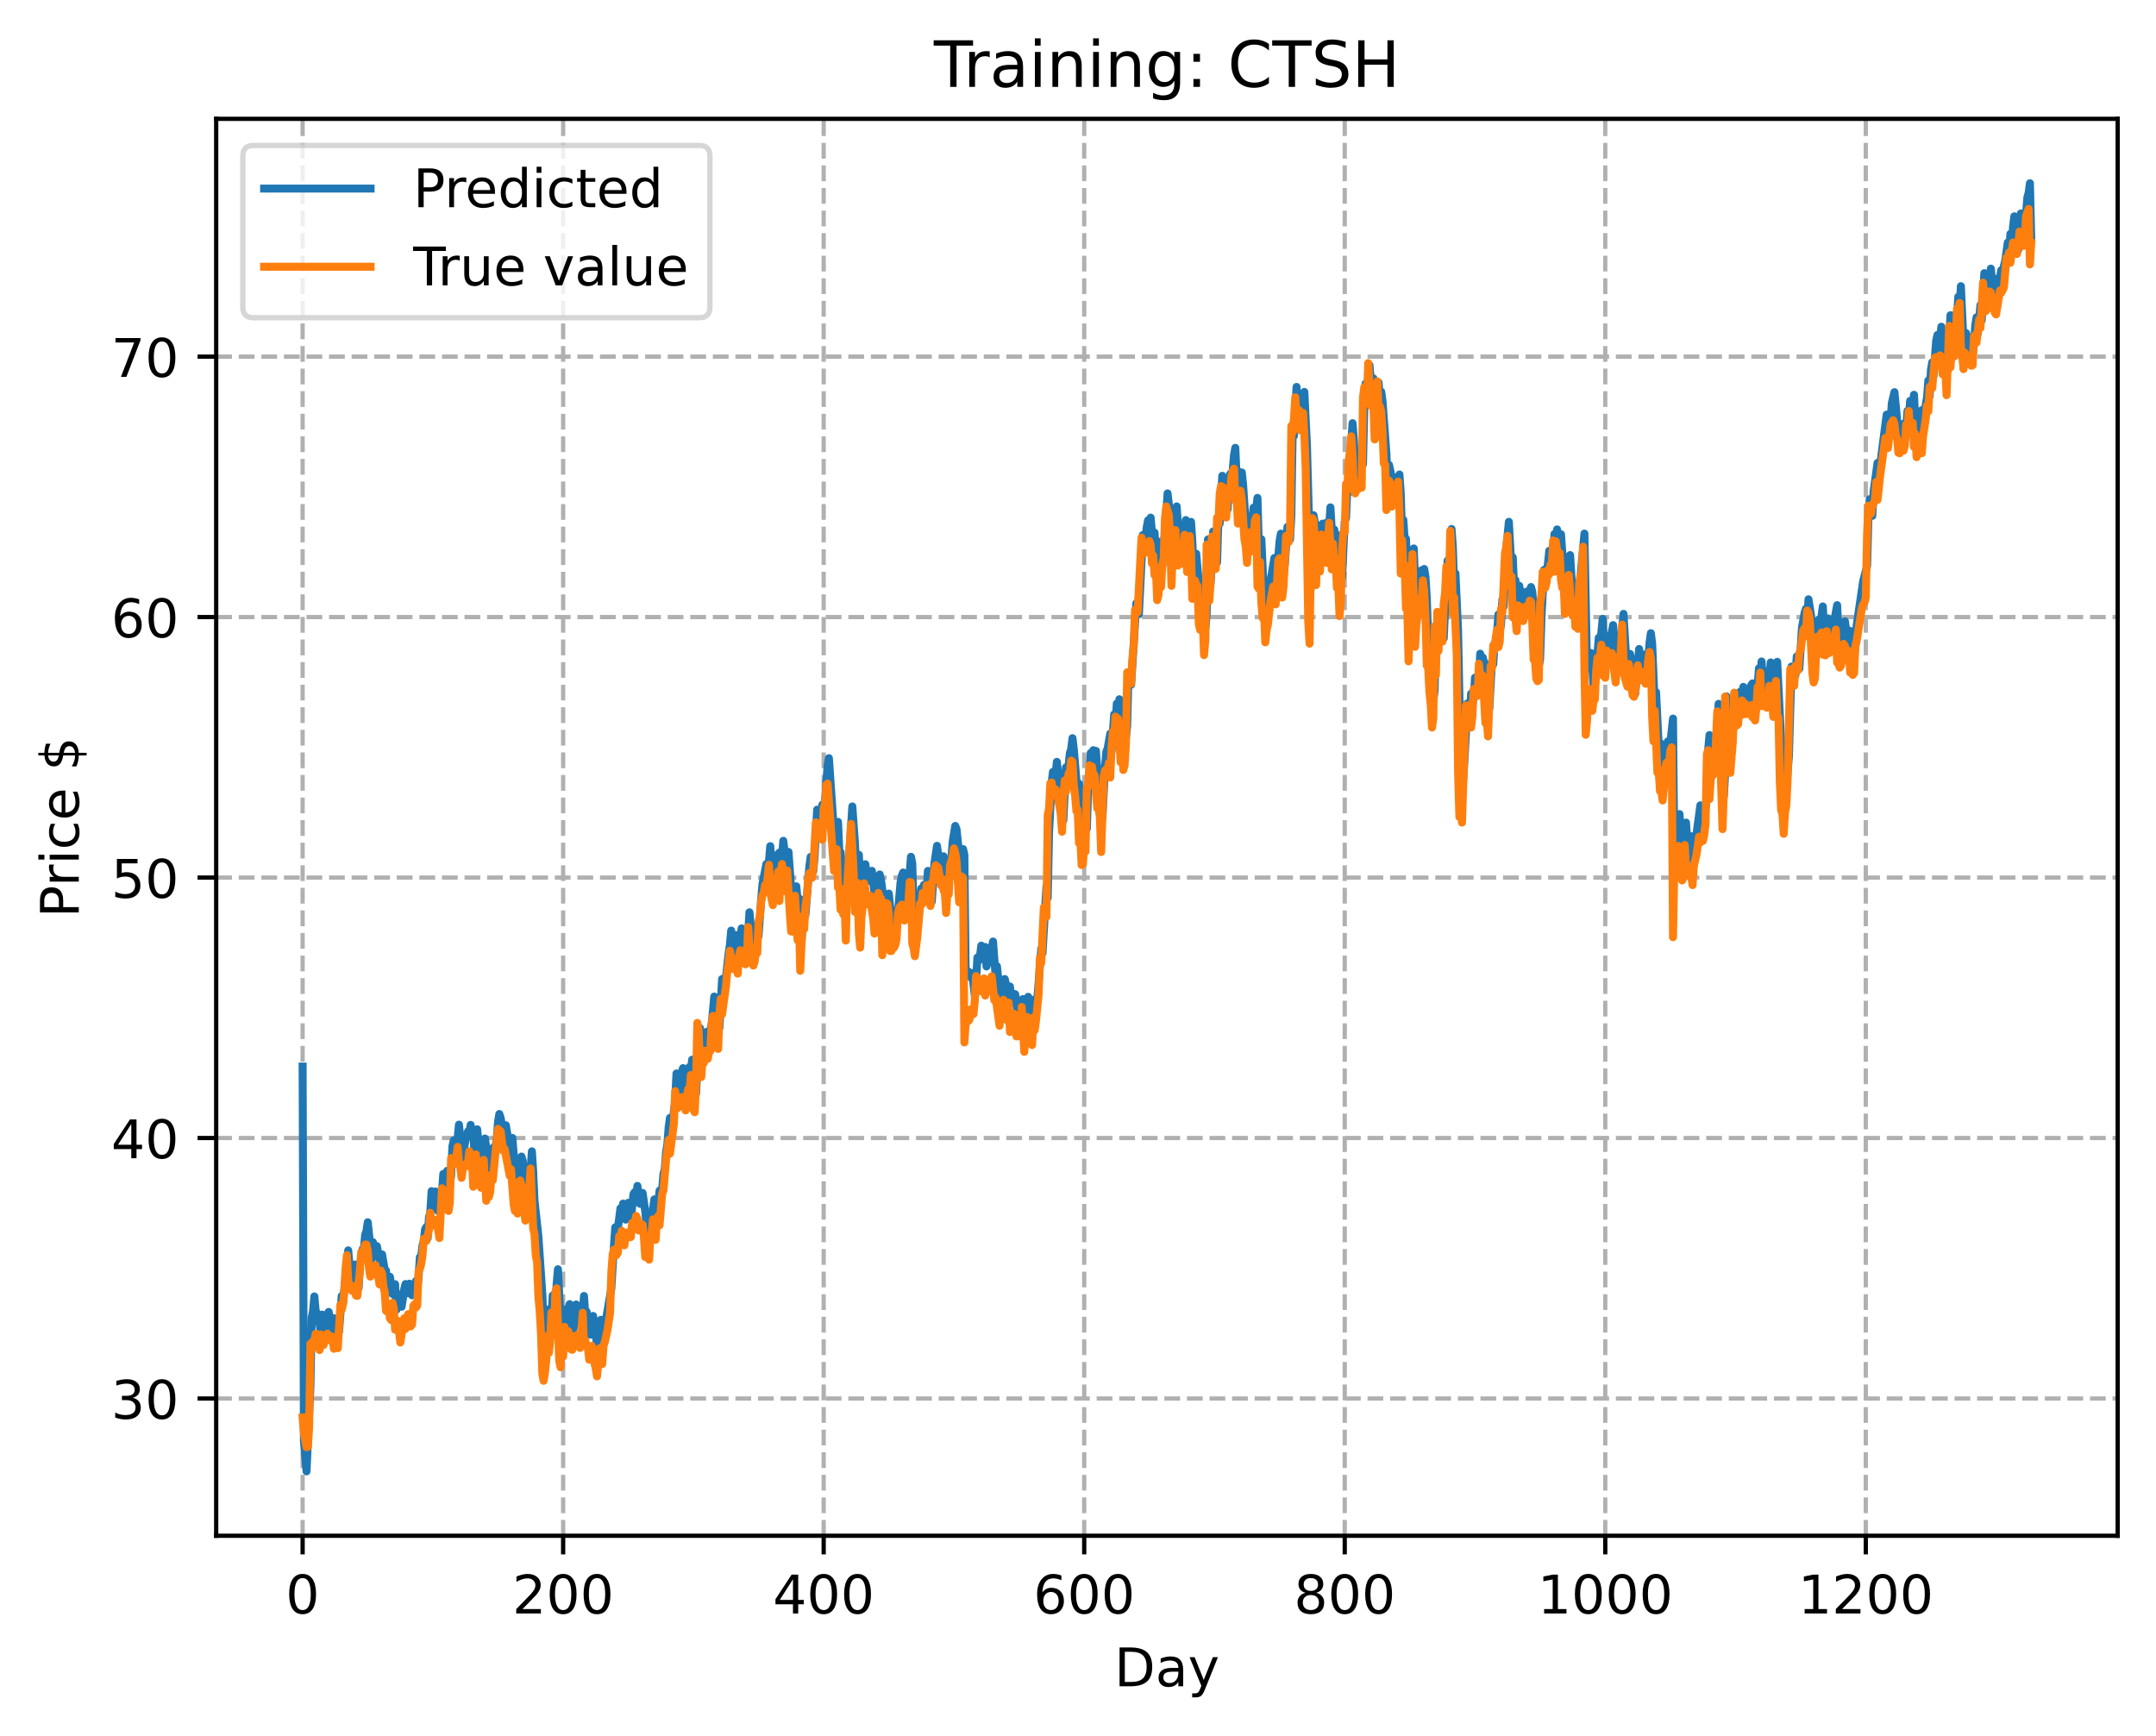 <?xml version="1.0" encoding="utf-8" standalone="no"?>
<!DOCTYPE svg PUBLIC "-//W3C//DTD SVG 1.1//EN"
  "http://www.w3.org/Graphics/SVG/1.1/DTD/svg11.dtd">
<!-- Created with matplotlib (https://matplotlib.org/) -->
<svg height="325.986pt" version="1.1" viewBox="0 0 404.923 325.986" width="404.923pt" xmlns="http://www.w3.org/2000/svg" xmlns:xlink="http://www.w3.org/1999/xlink">
 <defs>
  <style type="text/css">
*{stroke-linecap:butt;stroke-linejoin:round;}
  </style>
 </defs>
 <g id="figure_1">
  <g id="patch_1">
   <path d="M 0 325.986 
L 404.923 325.986 
L 404.923 0 
L 0 0 
z
" style="fill:#ffffff;"/>
  </g>
  <g id="axes_1">
   <g id="patch_2">
    <path d="M 40.603 288.43 
L 397.723 288.43 
L 397.723 22.318 
L 40.603 22.318 
z
" style="fill:#ffffff;"/>
   </g>
   <g id="matplotlib.axis_1">
    <g id="xtick_1">
     <g id="line2d_1">
      <path clip-path="url(#p68829a0700)" d="M 56.836 288.43 
L 56.836 22.318 
" style="fill:none;stroke:#b0b0b0;stroke-dasharray:2.96,1.28;stroke-dashoffset:0;stroke-width:0.8;"/>
     </g>
     <g id="line2d_2">
      <defs>
       <path d="M 0 0 
L 0 3.5 
" id="ma2aca13a09" style="stroke:#000000;stroke-width:0.8;"/>
      </defs>
      <g>
       <use style="stroke:#000000;stroke-width:0.8;" x="56.836" xlink:href="#ma2aca13a09" y="288.43"/>
      </g>
     </g>
     <g id="text_1">
      <!-- 0 -->
      <defs>
       <path d="M 31.781 66.406 
Q 24.172 66.406 20.328 58.906 
Q 16.5 51.422 16.5 36.375 
Q 16.5 21.391 20.328 13.891 
Q 24.172 6.391 31.781 6.391 
Q 39.453 6.391 43.281 13.891 
Q 47.125 21.391 47.125 36.375 
Q 47.125 51.422 43.281 58.906 
Q 39.453 66.406 31.781 66.406 
z
M 31.781 74.219 
Q 44.047 74.219 50.516 64.516 
Q 56.984 54.828 56.984 36.375 
Q 56.984 17.969 50.516 8.266 
Q 44.047 -1.422 31.781 -1.422 
Q 19.531 -1.422 13.062 8.266 
Q 6.594 17.969 6.594 36.375 
Q 6.594 54.828 13.062 64.516 
Q 19.531 74.219 31.781 74.219 
z
" id="DejaVuSans-48"/>
      </defs>
      <g transform="translate(53.655 303.029)scale(0.1 -0.1)">
       <use xlink:href="#DejaVuSans-48"/>
      </g>
     </g>
    </g>
    <g id="xtick_2">
     <g id="line2d_3">
      <path clip-path="url(#p68829a0700)" d="M 105.766 288.43 
L 105.766 22.318 
" style="fill:none;stroke:#b0b0b0;stroke-dasharray:2.96,1.28;stroke-dashoffset:0;stroke-width:0.8;"/>
     </g>
     <g id="line2d_4">
      <g>
       <use style="stroke:#000000;stroke-width:0.8;" x="105.766" xlink:href="#ma2aca13a09" y="288.43"/>
      </g>
     </g>
     <g id="text_2">
      <!-- 200 -->
      <defs>
       <path d="M 19.188 8.297 
L 53.609 8.297 
L 53.609 0 
L 7.328 0 
L 7.328 8.297 
Q 12.938 14.109 22.625 23.891 
Q 32.328 33.688 34.812 36.531 
Q 39.547 41.844 41.422 45.531 
Q 43.312 49.219 43.312 52.781 
Q 43.312 58.594 39.234 62.25 
Q 35.156 65.922 28.609 65.922 
Q 23.969 65.922 18.812 64.312 
Q 13.672 62.703 7.812 59.422 
L 7.812 69.391 
Q 13.766 71.781 18.938 73 
Q 24.125 74.219 28.422 74.219 
Q 39.75 74.219 46.484 68.547 
Q 53.219 62.891 53.219 53.422 
Q 53.219 48.922 51.531 44.891 
Q 49.859 40.875 45.406 35.406 
Q 44.188 33.984 37.641 27.219 
Q 31.109 20.453 19.188 8.297 
z
" id="DejaVuSans-50"/>
      </defs>
      <g transform="translate(96.223 303.029)scale(0.1 -0.1)">
       <use xlink:href="#DejaVuSans-50"/>
       <use x="63.623" xlink:href="#DejaVuSans-48"/>
       <use x="127.246" xlink:href="#DejaVuSans-48"/>
      </g>
     </g>
    </g>
    <g id="xtick_3">
     <g id="line2d_5">
      <path clip-path="url(#p68829a0700)" d="M 154.697 288.43 
L 154.697 22.318 
" style="fill:none;stroke:#b0b0b0;stroke-dasharray:2.96,1.28;stroke-dashoffset:0;stroke-width:0.8;"/>
     </g>
     <g id="line2d_6">
      <g>
       <use style="stroke:#000000;stroke-width:0.8;" x="154.697" xlink:href="#ma2aca13a09" y="288.43"/>
      </g>
     </g>
     <g id="text_3">
      <!-- 400 -->
      <defs>
       <path d="M 37.797 64.312 
L 12.891 25.391 
L 37.797 25.391 
z
M 35.203 72.906 
L 47.609 72.906 
L 47.609 25.391 
L 58.016 25.391 
L 58.016 17.188 
L 47.609 17.188 
L 47.609 0 
L 37.797 0 
L 37.797 17.188 
L 4.891 17.188 
L 4.891 26.703 
z
" id="DejaVuSans-52"/>
      </defs>
      <g transform="translate(145.153 303.029)scale(0.1 -0.1)">
       <use xlink:href="#DejaVuSans-52"/>
       <use x="63.623" xlink:href="#DejaVuSans-48"/>
       <use x="127.246" xlink:href="#DejaVuSans-48"/>
      </g>
     </g>
    </g>
    <g id="xtick_4">
     <g id="line2d_7">
      <path clip-path="url(#p68829a0700)" d="M 203.628 288.43 
L 203.628 22.318 
" style="fill:none;stroke:#b0b0b0;stroke-dasharray:2.96,1.28;stroke-dashoffset:0;stroke-width:0.8;"/>
     </g>
     <g id="line2d_8">
      <g>
       <use style="stroke:#000000;stroke-width:0.8;" x="203.628" xlink:href="#ma2aca13a09" y="288.43"/>
      </g>
     </g>
     <g id="text_4">
      <!-- 600 -->
      <defs>
       <path d="M 33.016 40.375 
Q 26.375 40.375 22.484 35.828 
Q 18.609 31.297 18.609 23.391 
Q 18.609 15.531 22.484 10.953 
Q 26.375 6.391 33.016 6.391 
Q 39.656 6.391 43.531 10.953 
Q 47.406 15.531 47.406 23.391 
Q 47.406 31.297 43.531 35.828 
Q 39.656 40.375 33.016 40.375 
z
M 52.594 71.297 
L 52.594 62.312 
Q 48.875 64.062 45.094 64.984 
Q 41.312 65.922 37.594 65.922 
Q 27.828 65.922 22.672 59.328 
Q 17.531 52.734 16.797 39.406 
Q 19.672 43.656 24.016 45.922 
Q 28.375 48.188 33.594 48.188 
Q 44.578 48.188 50.953 41.516 
Q 57.328 34.859 57.328 23.391 
Q 57.328 12.156 50.688 5.359 
Q 44.047 -1.422 33.016 -1.422 
Q 20.359 -1.422 13.672 8.266 
Q 6.984 17.969 6.984 36.375 
Q 6.984 53.656 15.188 63.938 
Q 23.391 74.219 37.203 74.219 
Q 40.922 74.219 44.703 73.484 
Q 48.484 72.75 52.594 71.297 
z
" id="DejaVuSans-54"/>
      </defs>
      <g transform="translate(194.084 303.029)scale(0.1 -0.1)">
       <use xlink:href="#DejaVuSans-54"/>
       <use x="63.623" xlink:href="#DejaVuSans-48"/>
       <use x="127.246" xlink:href="#DejaVuSans-48"/>
      </g>
     </g>
    </g>
    <g id="xtick_5">
     <g id="line2d_9">
      <path clip-path="url(#p68829a0700)" d="M 252.558 288.43 
L 252.558 22.318 
" style="fill:none;stroke:#b0b0b0;stroke-dasharray:2.96,1.28;stroke-dashoffset:0;stroke-width:0.8;"/>
     </g>
     <g id="line2d_10">
      <g>
       <use style="stroke:#000000;stroke-width:0.8;" x="252.558" xlink:href="#ma2aca13a09" y="288.43"/>
      </g>
     </g>
     <g id="text_5">
      <!-- 800 -->
      <defs>
       <path d="M 31.781 34.625 
Q 24.75 34.625 20.719 30.859 
Q 16.703 27.094 16.703 20.516 
Q 16.703 13.922 20.719 10.156 
Q 24.75 6.391 31.781 6.391 
Q 38.812 6.391 42.859 10.172 
Q 46.922 13.969 46.922 20.516 
Q 46.922 27.094 42.891 30.859 
Q 38.875 34.625 31.781 34.625 
z
M 21.922 38.812 
Q 15.578 40.375 12.031 44.719 
Q 8.5 49.078 8.5 55.328 
Q 8.5 64.062 14.719 69.141 
Q 20.953 74.219 31.781 74.219 
Q 42.672 74.219 48.875 69.141 
Q 55.078 64.062 55.078 55.328 
Q 55.078 49.078 51.531 44.719 
Q 48 40.375 41.703 38.812 
Q 48.828 37.156 52.797 32.312 
Q 56.781 27.484 56.781 20.516 
Q 56.781 9.906 50.312 4.234 
Q 43.844 -1.422 31.781 -1.422 
Q 19.734 -1.422 13.25 4.234 
Q 6.781 9.906 6.781 20.516 
Q 6.781 27.484 10.781 32.312 
Q 14.797 37.156 21.922 38.812 
z
M 18.312 54.391 
Q 18.312 48.734 21.844 45.562 
Q 25.391 42.391 31.781 42.391 
Q 38.141 42.391 41.719 45.562 
Q 45.312 48.734 45.312 54.391 
Q 45.312 60.062 41.719 63.234 
Q 38.141 66.406 31.781 66.406 
Q 25.391 66.406 21.844 63.234 
Q 18.312 60.062 18.312 54.391 
z
" id="DejaVuSans-56"/>
      </defs>
      <g transform="translate(243.015 303.029)scale(0.1 -0.1)">
       <use xlink:href="#DejaVuSans-56"/>
       <use x="63.623" xlink:href="#DejaVuSans-48"/>
       <use x="127.246" xlink:href="#DejaVuSans-48"/>
      </g>
     </g>
    </g>
    <g id="xtick_6">
     <g id="line2d_11">
      <path clip-path="url(#p68829a0700)" d="M 301.489 288.43 
L 301.489 22.318 
" style="fill:none;stroke:#b0b0b0;stroke-dasharray:2.96,1.28;stroke-dashoffset:0;stroke-width:0.8;"/>
     </g>
     <g id="line2d_12">
      <g>
       <use style="stroke:#000000;stroke-width:0.8;" x="301.489" xlink:href="#ma2aca13a09" y="288.43"/>
      </g>
     </g>
     <g id="text_6">
      <!-- 1000 -->
      <defs>
       <path d="M 12.406 8.297 
L 28.516 8.297 
L 28.516 63.922 
L 10.984 60.406 
L 10.984 69.391 
L 28.422 72.906 
L 38.281 72.906 
L 38.281 8.297 
L 54.391 8.297 
L 54.391 0 
L 12.406 0 
z
" id="DejaVuSans-49"/>
      </defs>
      <g transform="translate(288.764 303.029)scale(0.1 -0.1)">
       <use xlink:href="#DejaVuSans-49"/>
       <use x="63.623" xlink:href="#DejaVuSans-48"/>
       <use x="127.246" xlink:href="#DejaVuSans-48"/>
       <use x="190.869" xlink:href="#DejaVuSans-48"/>
      </g>
     </g>
    </g>
    <g id="xtick_7">
     <g id="line2d_13">
      <path clip-path="url(#p68829a0700)" d="M 350.419 288.43 
L 350.419 22.318 
" style="fill:none;stroke:#b0b0b0;stroke-dasharray:2.96,1.28;stroke-dashoffset:0;stroke-width:0.8;"/>
     </g>
     <g id="line2d_14">
      <g>
       <use style="stroke:#000000;stroke-width:0.8;" x="350.419" xlink:href="#ma2aca13a09" y="288.43"/>
      </g>
     </g>
     <g id="text_7">
      <!-- 1200 -->
      <g transform="translate(337.694 303.029)scale(0.1 -0.1)">
       <use xlink:href="#DejaVuSans-49"/>
       <use x="63.623" xlink:href="#DejaVuSans-50"/>
       <use x="127.246" xlink:href="#DejaVuSans-48"/>
       <use x="190.869" xlink:href="#DejaVuSans-48"/>
      </g>
     </g>
    </g>
    <g id="text_8">
     <!-- Day -->
     <defs>
      <path d="M 19.672 64.797 
L 19.672 8.109 
L 31.594 8.109 
Q 46.688 8.109 53.688 14.938 
Q 60.688 21.781 60.688 36.531 
Q 60.688 51.172 53.688 57.984 
Q 46.688 64.797 31.594 64.797 
z
M 9.812 72.906 
L 30.078 72.906 
Q 51.266 72.906 61.172 64.094 
Q 71.094 55.281 71.094 36.531 
Q 71.094 17.672 61.125 8.828 
Q 51.172 0 30.078 0 
L 9.812 0 
z
" id="DejaVuSans-68"/>
      <path d="M 34.281 27.484 
Q 23.391 27.484 19.188 25 
Q 14.984 22.516 14.984 16.5 
Q 14.984 11.719 18.141 8.906 
Q 21.297 6.109 26.703 6.109 
Q 34.188 6.109 38.703 11.406 
Q 43.219 16.703 43.219 25.484 
L 43.219 27.484 
z
M 52.203 31.203 
L 52.203 0 
L 43.219 0 
L 43.219 8.297 
Q 40.141 3.328 35.547 0.953 
Q 30.953 -1.422 24.312 -1.422 
Q 15.922 -1.422 10.953 3.297 
Q 6 8.016 6 15.922 
Q 6 25.141 12.172 29.828 
Q 18.359 34.516 30.609 34.516 
L 43.219 34.516 
L 43.219 35.406 
Q 43.219 41.609 39.141 45 
Q 35.062 48.391 27.688 48.391 
Q 23 48.391 18.547 47.266 
Q 14.109 46.141 10.016 43.891 
L 10.016 52.203 
Q 14.938 54.109 19.578 55.047 
Q 24.219 56 28.609 56 
Q 40.484 56 46.344 49.844 
Q 52.203 43.703 52.203 31.203 
z
" id="DejaVuSans-97"/>
      <path d="M 32.172 -5.078 
Q 28.375 -14.844 24.75 -17.812 
Q 21.141 -20.797 15.094 -20.797 
L 7.906 -20.797 
L 7.906 -13.281 
L 13.188 -13.281 
Q 16.891 -13.281 18.938 -11.516 
Q 21 -9.766 23.484 -3.219 
L 25.094 0.875 
L 2.984 54.688 
L 12.5 54.688 
L 29.594 11.922 
L 46.688 54.688 
L 56.203 54.688 
z
" id="DejaVuSans-121"/>
     </defs>
     <g transform="translate(209.29 316.707)scale(0.1 -0.1)">
      <use xlink:href="#DejaVuSans-68"/>
      <use x="77.002" xlink:href="#DejaVuSans-97"/>
      <use x="138.281" xlink:href="#DejaVuSans-121"/>
     </g>
    </g>
   </g>
   <g id="matplotlib.axis_2">
    <g id="ytick_1">
     <g id="line2d_15">
      <path clip-path="url(#p68829a0700)" d="M 40.603 262.656 
L 397.723 262.656 
" style="fill:none;stroke:#b0b0b0;stroke-dasharray:2.96,1.28;stroke-dashoffset:0;stroke-width:0.8;"/>
     </g>
     <g id="line2d_16">
      <defs>
       <path d="M 0 0 
L -3.5 0 
" id="m9304f67ff1" style="stroke:#000000;stroke-width:0.8;"/>
      </defs>
      <g>
       <use style="stroke:#000000;stroke-width:0.8;" x="40.603" xlink:href="#m9304f67ff1" y="262.656"/>
      </g>
     </g>
     <g id="text_9">
      <!-- 30 -->
      <defs>
       <path d="M 40.578 39.312 
Q 47.656 37.797 51.625 33 
Q 55.609 28.219 55.609 21.188 
Q 55.609 10.406 48.188 4.484 
Q 40.766 -1.422 27.094 -1.422 
Q 22.516 -1.422 17.656 -0.516 
Q 12.797 0.391 7.625 2.203 
L 7.625 11.719 
Q 11.719 9.328 16.594 8.109 
Q 21.484 6.891 26.812 6.891 
Q 36.078 6.891 40.938 10.547 
Q 45.797 14.203 45.797 21.188 
Q 45.797 27.641 41.281 31.266 
Q 36.766 34.906 28.719 34.906 
L 20.219 34.906 
L 20.219 43.016 
L 29.109 43.016 
Q 36.375 43.016 40.234 45.922 
Q 44.094 48.828 44.094 54.297 
Q 44.094 59.906 40.109 62.906 
Q 36.141 65.922 28.719 65.922 
Q 24.656 65.922 20.016 65.031 
Q 15.375 64.156 9.812 62.312 
L 9.812 71.094 
Q 15.438 72.656 20.344 73.438 
Q 25.25 74.219 29.594 74.219 
Q 40.828 74.219 47.359 69.109 
Q 53.906 64.016 53.906 55.328 
Q 53.906 49.266 50.438 45.094 
Q 46.969 40.922 40.578 39.312 
z
" id="DejaVuSans-51"/>
      </defs>
      <g transform="translate(20.878 266.455)scale(0.1 -0.1)">
       <use xlink:href="#DejaVuSans-51"/>
       <use x="63.623" xlink:href="#DejaVuSans-48"/>
      </g>
     </g>
    </g>
    <g id="ytick_2">
     <g id="line2d_17">
      <path clip-path="url(#p68829a0700)" d="M 40.603 213.737 
L 397.723 213.737 
" style="fill:none;stroke:#b0b0b0;stroke-dasharray:2.96,1.28;stroke-dashoffset:0;stroke-width:0.8;"/>
     </g>
     <g id="line2d_18">
      <g>
       <use style="stroke:#000000;stroke-width:0.8;" x="40.603" xlink:href="#m9304f67ff1" y="213.737"/>
      </g>
     </g>
     <g id="text_10">
      <!-- 40 -->
      <g transform="translate(20.878 217.536)scale(0.1 -0.1)">
       <use xlink:href="#DejaVuSans-52"/>
       <use x="63.623" xlink:href="#DejaVuSans-48"/>
      </g>
     </g>
    </g>
    <g id="ytick_3">
     <g id="line2d_19">
      <path clip-path="url(#p68829a0700)" d="M 40.603 164.818 
L 397.723 164.818 
" style="fill:none;stroke:#b0b0b0;stroke-dasharray:2.96,1.28;stroke-dashoffset:0;stroke-width:0.8;"/>
     </g>
     <g id="line2d_20">
      <g>
       <use style="stroke:#000000;stroke-width:0.8;" x="40.603" xlink:href="#m9304f67ff1" y="164.818"/>
      </g>
     </g>
     <g id="text_11">
      <!-- 50 -->
      <defs>
       <path d="M 10.797 72.906 
L 49.516 72.906 
L 49.516 64.594 
L 19.828 64.594 
L 19.828 46.734 
Q 21.969 47.469 24.109 47.828 
Q 26.266 48.188 28.422 48.188 
Q 40.625 48.188 47.75 41.5 
Q 54.891 34.812 54.891 23.391 
Q 54.891 11.625 47.562 5.094 
Q 40.234 -1.422 26.906 -1.422 
Q 22.312 -1.422 17.547 -0.641 
Q 12.797 0.141 7.719 1.703 
L 7.719 11.625 
Q 12.109 9.234 16.797 8.062 
Q 21.484 6.891 26.703 6.891 
Q 35.156 6.891 40.078 11.328 
Q 45.016 15.766 45.016 23.391 
Q 45.016 31 40.078 35.438 
Q 35.156 39.891 26.703 39.891 
Q 22.75 39.891 18.812 39.016 
Q 14.891 38.141 10.797 36.281 
z
" id="DejaVuSans-53"/>
      </defs>
      <g transform="translate(20.878 168.617)scale(0.1 -0.1)">
       <use xlink:href="#DejaVuSans-53"/>
       <use x="63.623" xlink:href="#DejaVuSans-48"/>
      </g>
     </g>
    </g>
    <g id="ytick_4">
     <g id="line2d_21">
      <path clip-path="url(#p68829a0700)" d="M 40.603 115.898 
L 397.723 115.898 
" style="fill:none;stroke:#b0b0b0;stroke-dasharray:2.96,1.28;stroke-dashoffset:0;stroke-width:0.8;"/>
     </g>
     <g id="line2d_22">
      <g>
       <use style="stroke:#000000;stroke-width:0.8;" x="40.603" xlink:href="#m9304f67ff1" y="115.898"/>
      </g>
     </g>
     <g id="text_12">
      <!-- 60 -->
      <g transform="translate(20.878 119.698)scale(0.1 -0.1)">
       <use xlink:href="#DejaVuSans-54"/>
       <use x="63.623" xlink:href="#DejaVuSans-48"/>
      </g>
     </g>
    </g>
    <g id="ytick_5">
     <g id="line2d_23">
      <path clip-path="url(#p68829a0700)" d="M 40.603 66.979 
L 397.723 66.979 
" style="fill:none;stroke:#b0b0b0;stroke-dasharray:2.96,1.28;stroke-dashoffset:0;stroke-width:0.8;"/>
     </g>
     <g id="line2d_24">
      <g>
       <use style="stroke:#000000;stroke-width:0.8;" x="40.603" xlink:href="#m9304f67ff1" y="66.979"/>
      </g>
     </g>
     <g id="text_13">
      <!-- 70 -->
      <defs>
       <path d="M 8.203 72.906 
L 55.078 72.906 
L 55.078 68.703 
L 28.609 0 
L 18.312 0 
L 43.219 64.594 
L 8.203 64.594 
z
" id="DejaVuSans-55"/>
      </defs>
      <g transform="translate(20.878 70.779)scale(0.1 -0.1)">
       <use xlink:href="#DejaVuSans-55"/>
       <use x="63.623" xlink:href="#DejaVuSans-48"/>
      </g>
     </g>
    </g>
    <g id="text_14">
     <!-- Price $ -->
     <defs>
      <path d="M 19.672 64.797 
L 19.672 37.406 
L 32.078 37.406 
Q 38.969 37.406 42.719 40.969 
Q 46.484 44.531 46.484 51.125 
Q 46.484 57.672 42.719 61.234 
Q 38.969 64.797 32.078 64.797 
z
M 9.812 72.906 
L 32.078 72.906 
Q 44.344 72.906 50.609 67.359 
Q 56.891 61.812 56.891 51.125 
Q 56.891 40.328 50.609 34.812 
Q 44.344 29.297 32.078 29.297 
L 19.672 29.297 
L 19.672 0 
L 9.812 0 
z
" id="DejaVuSans-80"/>
      <path d="M 41.109 46.297 
Q 39.594 47.172 37.812 47.578 
Q 36.031 48 33.891 48 
Q 26.266 48 22.188 43.047 
Q 18.109 38.094 18.109 28.812 
L 18.109 0 
L 9.078 0 
L 9.078 54.688 
L 18.109 54.688 
L 18.109 46.188 
Q 20.953 51.172 25.484 53.578 
Q 30.031 56 36.531 56 
Q 37.453 56 38.578 55.875 
Q 39.703 55.766 41.062 55.516 
z
" id="DejaVuSans-114"/>
      <path d="M 9.422 54.688 
L 18.406 54.688 
L 18.406 0 
L 9.422 0 
z
M 9.422 75.984 
L 18.406 75.984 
L 18.406 64.594 
L 9.422 64.594 
z
" id="DejaVuSans-105"/>
      <path d="M 48.781 52.594 
L 48.781 44.188 
Q 44.969 46.297 41.141 47.344 
Q 37.312 48.391 33.406 48.391 
Q 24.656 48.391 19.812 42.844 
Q 14.984 37.312 14.984 27.297 
Q 14.984 17.281 19.812 11.734 
Q 24.656 6.203 33.406 6.203 
Q 37.312 6.203 41.141 7.25 
Q 44.969 8.297 48.781 10.406 
L 48.781 2.094 
Q 45.016 0.344 40.984 -0.531 
Q 36.969 -1.422 32.422 -1.422 
Q 20.062 -1.422 12.781 6.344 
Q 5.516 14.109 5.516 27.297 
Q 5.516 40.672 12.859 48.328 
Q 20.219 56 33.016 56 
Q 37.156 56 41.109 55.141 
Q 45.062 54.297 48.781 52.594 
z
" id="DejaVuSans-99"/>
      <path d="M 56.203 29.594 
L 56.203 25.203 
L 14.891 25.203 
Q 15.484 15.922 20.484 11.062 
Q 25.484 6.203 34.422 6.203 
Q 39.594 6.203 44.453 7.469 
Q 49.312 8.734 54.109 11.281 
L 54.109 2.781 
Q 49.266 0.734 44.188 -0.344 
Q 39.109 -1.422 33.891 -1.422 
Q 20.797 -1.422 13.156 6.188 
Q 5.516 13.812 5.516 26.812 
Q 5.516 40.234 12.766 48.109 
Q 20.016 56 32.328 56 
Q 43.359 56 49.781 48.891 
Q 56.203 41.797 56.203 29.594 
z
M 47.219 32.234 
Q 47.125 39.594 43.094 43.984 
Q 39.062 48.391 32.422 48.391 
Q 24.906 48.391 20.391 44.141 
Q 15.875 39.891 15.188 32.172 
z
" id="DejaVuSans-101"/>
      <path id="DejaVuSans-32"/>
      <path d="M 33.797 -14.703 
L 28.906 -14.703 
L 28.859 0 
Q 23.734 0.094 18.609 1.188 
Q 13.484 2.297 8.297 4.5 
L 8.297 13.281 
Q 13.281 10.156 18.375 8.562 
Q 23.484 6.984 28.906 6.938 
L 28.906 29.203 
Q 18.109 30.953 13.203 35.156 
Q 8.297 39.359 8.297 46.688 
Q 8.297 54.641 13.625 59.219 
Q 18.953 63.812 28.906 64.5 
L 28.906 75.984 
L 33.797 75.984 
L 33.797 64.656 
Q 38.328 64.453 42.578 63.688 
Q 46.828 62.938 50.875 61.625 
L 50.875 53.078 
Q 46.828 55.125 42.547 56.25 
Q 38.281 57.375 33.797 57.562 
L 33.797 36.719 
Q 44.875 35.016 50.094 30.609 
Q 55.328 26.219 55.328 18.609 
Q 55.328 10.359 49.781 5.594 
Q 44.234 0.828 33.797 0.094 
z
M 28.906 37.594 
L 28.906 57.625 
Q 23.25 56.984 20.266 54.391 
Q 17.281 51.812 17.281 47.516 
Q 17.281 43.312 20.031 40.969 
Q 22.797 38.625 28.906 37.594 
z
M 33.797 28.219 
L 33.797 7.078 
Q 39.984 7.906 43.141 10.594 
Q 46.297 13.281 46.297 17.672 
Q 46.297 21.969 43.281 24.5 
Q 40.281 27.047 33.797 28.219 
z
" id="DejaVuSans-36"/>
     </defs>
     <g transform="translate(14.798 172.342)rotate(-90)scale(0.1 -0.1)">
      <use xlink:href="#DejaVuSans-80"/>
      <use x="58.553" xlink:href="#DejaVuSans-114"/>
      <use x="99.666" xlink:href="#DejaVuSans-105"/>
      <use x="127.449" xlink:href="#DejaVuSans-99"/>
      <use x="182.43" xlink:href="#DejaVuSans-101"/>
      <use x="243.953" xlink:href="#DejaVuSans-32"/>
      <use x="275.74" xlink:href="#DejaVuSans-36"/>
     </g>
    </g>
   </g>
   <g id="line2d_25">
    <path clip-path="url(#p68829a0700)" d="M 56.836 200.32 
L 57.081 270.74 
L 57.57 276.334 
L 58.304 260.362 
L 58.548 247.508 
L 58.793 246.206 
L 59.038 243.488 
L 59.282 246.176 
L 59.527 246.646 
L 59.772 248.13 
L 60.016 248.586 
L 60.261 250.258 
L 60.506 246.902 
L 60.995 249.417 
L 61.484 246.821 
L 61.729 246.398 
L 62.218 249.188 
L 62.463 250.033 
L 62.708 247.573 
L 62.952 248.99 
L 63.197 247.677 
L 63.441 249.282 
L 63.686 250.011 
L 64.175 243.401 
L 64.42 244.619 
L 65.399 234.832 
L 65.643 237.534 
L 65.888 237.941 
L 66.133 238.764 
L 66.377 240.275 
L 66.622 237.494 
L 67.356 241.876 
L 67.601 237.581 
L 68.09 234.645 
L 68.335 234.541 
L 68.579 231.911 
L 68.824 231.2 
L 69.069 229.555 
L 69.802 236.43 
L 70.047 233.306 
L 70.292 235.52 
L 70.536 235.131 
L 70.781 234.036 
L 71.27 236.484 
L 71.515 237.838 
L 71.76 235.603 
L 72.249 238.495 
L 72.494 238.619 
L 72.738 242.861 
L 73.228 239.792 
L 73.717 243.025 
L 73.962 241.553 
L 74.206 241.192 
L 74.451 246 
L 74.696 243.025 
L 74.94 244.507 
L 75.185 244.285 
L 75.429 245.427 
L 75.919 242.095 
L 76.163 241.159 
L 76.408 242.523 
L 76.653 242.892 
L 76.897 241.096 
L 77.142 241.967 
L 77.387 243.272 
L 77.631 243.147 
L 77.876 242.218 
L 78.121 240.601 
L 78.365 242.034 
L 78.61 239.879 
L 78.855 236.108 
L 79.099 236.1 
L 79.344 233.914 
L 79.589 233.07 
L 79.833 230.886 
L 80.078 230.44 
L 80.323 232.527 
L 80.567 228.62 
L 80.812 227.705 
L 81.056 223.72 
L 81.301 226.435 
L 81.546 226.235 
L 81.79 223.78 
L 82.28 227.438 
L 82.524 226.38 
L 82.769 227.344 
L 83.258 220.48 
L 83.503 220.494 
L 83.748 221.062 
L 83.992 219.893 
L 84.482 222.602 
L 84.726 220.783 
L 84.971 215.259 
L 85.216 214.192 
L 85.46 214.705 
L 85.705 216.389 
L 86.194 211.223 
L 86.684 215.83 
L 86.928 217.391 
L 87.417 214.078 
L 87.662 213.475 
L 87.907 212.47 
L 88.151 212.738 
L 88.396 211.271 
L 88.641 213.554 
L 88.885 212.97 
L 89.13 216.711 
L 89.619 212.102 
L 90.109 217.1 
L 90.353 218.116 
L 90.598 219.631 
L 91.087 213.827 
L 91.332 215.759 
L 91.577 220.16 
L 91.821 217.542 
L 92.066 218.964 
L 92.311 218.361 
L 92.555 215.596 
L 92.8 217.101 
L 93.289 213.865 
L 93.534 210.719 
L 93.778 209.224 
L 94.023 209.956 
L 94.268 211.298 
L 94.512 211.871 
L 94.757 213.106 
L 95.002 211.34 
L 95.736 215.561 
L 95.98 217.39 
L 96.225 213.714 
L 96.959 222.453 
L 97.204 221.57 
L 97.448 222.642 
L 97.693 218.489 
L 97.938 217.216 
L 98.182 218 
L 98.916 225.962 
L 99.161 222.949 
L 99.405 223.332 
L 99.895 216.233 
L 100.139 219.97 
L 100.384 225.457 
L 101.118 232.218 
L 101.607 239.397 
L 101.852 243.028 
L 102.097 248.492 
L 102.341 250.919 
L 102.586 250.148 
L 103.075 245.93 
L 103.32 247.866 
L 103.565 247.269 
L 103.809 243.307 
L 104.054 244.265 
L 104.299 246.346 
L 104.543 241.171 
L 104.788 238.381 
L 105.277 247.955 
L 105.522 249.951 
L 105.766 246.658 
L 106.011 248.582 
L 106.256 245.958 
L 106.5 246.468 
L 106.99 244.937 
L 107.479 249.235 
L 107.724 249.565 
L 108.213 245.002 
L 108.458 246.901 
L 108.702 246.514 
L 108.947 248.591 
L 109.192 248.465 
L 109.436 246.989 
L 109.681 243.402 
L 109.926 247.102 
L 110.17 246.335 
L 110.904 250.675 
L 111.393 247.152 
L 111.638 248.571 
L 112.127 252.656 
L 112.372 254.365 
L 112.861 247.877 
L 113.106 249.393 
L 113.351 252.238 
L 113.84 247.636 
L 114.819 241.951 
L 115.308 233.965 
L 115.553 230.505 
L 115.797 232.583 
L 116.531 226.926 
L 116.776 228.871 
L 117.02 226.055 
L 117.51 229.059 
L 117.754 226.971 
L 117.999 225.908 
L 118.488 229.001 
L 118.978 224.246 
L 119.222 223.884 
L 119.467 225.228 
L 119.712 222.727 
L 120.201 226.089 
L 120.446 224.535 
L 120.69 224.053 
L 121.18 227.436 
L 121.424 230.092 
L 121.669 229.246 
L 122.158 232.123 
L 122.648 226.98 
L 122.892 225.256 
L 123.137 226.059 
L 123.381 228.28 
L 123.871 223.618 
L 124.115 225.207 
L 124.36 223.36 
L 124.605 220.459 
L 124.849 219.587 
L 125.094 216.349 
L 125.339 214.916 
L 125.583 211.692 
L 125.828 209.957 
L 126.073 212.904 
L 126.807 206.684 
L 127.051 201.612 
L 127.296 204.153 
L 127.541 205.166 
L 128.03 201.386 
L 128.275 200.607 
L 129.008 206.095 
L 129.498 200.38 
L 129.742 201.533 
L 129.987 199.026 
L 130.232 200.564 
L 130.476 203.793 
L 130.721 205.383 
L 130.966 200.961 
L 131.21 193.043 
L 131.455 193.077 
L 131.7 197.08 
L 131.944 198.699 
L 132.189 195.589 
L 132.434 196.369 
L 132.678 193.811 
L 132.923 194.512 
L 133.168 196.437 
L 133.412 193.408 
L 133.657 192.373 
L 134.146 187.164 
L 134.636 193.072 
L 134.88 190.461 
L 135.125 192.994 
L 135.614 183.881 
L 135.859 186.551 
L 136.103 185.516 
L 136.837 179.12 
L 137.082 177.477 
L 137.327 174.775 
L 137.816 178.263 
L 138.061 178.999 
L 138.305 175.639 
L 138.55 176.945 
L 138.795 180.029 
L 139.039 176.164 
L 139.284 174.359 
L 139.773 177.579 
L 140.018 175.556 
L 140.263 176.919 
L 140.507 175.487 
L 140.752 171.341 
L 141.241 175.962 
L 141.486 177.42 
L 141.73 178.113 
L 142.22 173.741 
L 142.464 175.798 
L 142.954 169.009 
L 143.198 166.063 
L 143.932 162.272 
L 144.177 164.469 
L 144.666 158.918 
L 144.911 162.994 
L 145.4 166.973 
L 145.645 162.818 
L 145.89 160.573 
L 146.134 162.485 
L 146.379 160.134 
L 146.624 164.137 
L 147.113 157.92 
L 147.847 164.01 
L 148.091 160 
L 148.825 170.049 
L 149.07 167.563 
L 149.315 170.066 
L 149.559 166.467 
L 150.049 171.846 
L 150.293 168.876 
L 150.538 176.712 
L 151.027 170.091 
L 151.272 171.836 
L 152.006 162.712 
L 152.251 160.927 
L 152.495 162.687 
L 152.74 163.609 
L 152.984 160.922 
L 153.474 152.06 
L 153.718 154.462 
L 153.963 152.462 
L 154.208 153.833 
L 154.452 151.125 
L 154.697 154.045 
L 155.431 143.763 
L 155.676 142.391 
L 156.654 156.587 
L 156.899 158.449 
L 157.144 155.274 
L 157.388 154.361 
L 157.633 159.794 
L 157.878 160.062 
L 158.122 162.893 
L 158.367 162.594 
L 158.612 165.838 
L 158.856 164.377 
L 159.101 168.652 
L 159.59 159.064 
L 160.079 151.459 
L 160.569 158.321 
L 160.813 163.499 
L 161.058 162.354 
L 161.303 160.536 
L 161.792 170.246 
L 162.526 162.321 
L 163.015 165.487 
L 163.26 164.058 
L 163.505 165.505 
L 163.749 163.557 
L 164.239 167.792 
L 164.483 171.009 
L 164.972 167.483 
L 165.217 164.237 
L 165.462 165.25 
L 165.706 167.067 
L 165.951 174.689 
L 166.196 170.947 
L 166.44 172.098 
L 166.685 168.073 
L 166.93 167.826 
L 167.174 170.307 
L 167.419 175.069 
L 167.664 173.645 
L 167.908 171.007 
L 168.153 173.653 
L 168.398 173.346 
L 168.642 171.403 
L 169.132 165.727 
L 169.376 164.446 
L 169.621 163.866 
L 169.866 165.818 
L 170.11 168.789 
L 170.6 165.451 
L 170.844 164.09 
L 171.089 160.92 
L 171.333 162.132 
L 171.578 170.424 
L 172.067 176.377 
L 172.557 172.154 
L 173.046 166.851 
L 173.291 167.944 
L 173.535 166.189 
L 173.78 166.744 
L 174.025 167.926 
L 174.269 163.57 
L 175.003 169.33 
L 175.493 162.16 
L 175.982 158.855 
L 176.227 160.711 
L 176.471 161.664 
L 176.716 163.575 
L 176.96 163.557 
L 177.205 160.82 
L 177.939 167.196 
L 178.184 163.806 
L 178.428 164.749 
L 178.918 158.087 
L 179.407 155.124 
L 179.652 155.74 
L 180.141 160.521 
L 180.386 164.052 
L 180.63 162.612 
L 180.875 159.471 
L 181.12 160.551 
L 181.364 183.115 
L 181.609 182.513 
L 181.854 182.451 
L 182.098 182.876 
L 182.343 183.597 
L 182.588 182.746 
L 183.077 187 
L 183.321 184.327 
L 183.566 179.839 
L 183.811 180.441 
L 184.055 179.515 
L 184.3 177.604 
L 184.545 179.974 
L 184.789 179.487 
L 185.034 177.856 
L 185.279 181.512 
L 186.013 178.291 
L 186.257 178.014 
L 186.502 176.829 
L 186.991 183.369 
L 187.236 181.471 
L 187.97 188.245 
L 188.215 185.634 
L 188.459 186.311 
L 188.704 183.877 
L 188.948 184.852 
L 189.193 187.462 
L 189.438 188.707 
L 189.682 185.281 
L 189.927 187.963 
L 190.172 186.55 
L 190.416 188.384 
L 190.661 186.728 
L 190.906 188.13 
L 191.15 190.786 
L 191.395 188.948 
L 191.64 189.055 
L 191.884 191.639 
L 192.129 187.629 
L 192.374 189.066 
L 192.618 192.884 
L 192.863 190.894 
L 193.108 187.216 
L 193.597 191.384 
L 193.842 187.903 
L 194.086 190.291 
L 194.331 187.698 
L 194.575 188.81 
L 194.82 187.682 
L 195.554 178.194 
L 195.799 178.998 
L 196.533 166.442 
L 196.777 168.64 
L 197.022 156.414 
L 197.511 147 
L 197.756 144.975 
L 198.001 147.921 
L 198.49 143.086 
L 199.224 149.748 
L 199.469 150.963 
L 199.713 154.039 
L 200.203 144.128 
L 200.447 146.144 
L 200.936 141.417 
L 201.181 140.7 
L 201.426 138.634 
L 201.67 140.655 
L 202.16 146.437 
L 202.404 148.886 
L 202.649 147.187 
L 202.894 151.363 
L 203.138 151.158 
L 203.383 155.447 
L 203.628 155.907 
L 203.872 153.493 
L 204.117 155.66 
L 204.362 148.665 
L 204.851 141.424 
L 205.096 142.559 
L 205.34 140.893 
L 205.585 143.168 
L 205.83 141.027 
L 206.319 147.727 
L 206.563 145.824 
L 206.808 147.577 
L 207.053 153.579 
L 207.542 143.934 
L 207.787 141.164 
L 208.031 140.555 
L 208.521 137.785 
L 208.765 141.06 
L 209.255 134.173 
L 209.499 136.52 
L 209.744 132.153 
L 209.989 133.454 
L 210.233 131.332 
L 210.723 138.318 
L 210.967 134.704 
L 211.212 139.235 
L 211.457 138.537 
L 211.701 136.279 
L 211.946 126.579 
L 212.435 128.602 
L 213.414 113.299 
L 213.658 114.951 
L 213.903 115.363 
L 214.637 100.486 
L 214.882 103.308 
L 215.371 99.025 
L 215.616 97.734 
L 215.86 100.843 
L 216.105 97.218 
L 216.594 102.84 
L 216.839 100.023 
L 217.084 103.49 
L 217.328 101.631 
L 217.573 106.715 
L 217.818 105.437 
L 218.062 103.24 
L 218.307 106.304 
L 218.551 101.928 
L 218.796 100.294 
L 219.285 92.667 
L 220.019 99.058 
L 220.264 104.493 
L 220.753 97.161 
L 220.998 95.111 
L 221.487 102.599 
L 221.732 100.174 
L 221.977 101.636 
L 222.221 104.137 
L 222.711 97.675 
L 222.955 100.149 
L 223.2 103.834 
L 223.689 98.012 
L 223.934 101.678 
L 224.179 107.618 
L 224.423 105.268 
L 224.668 104.003 
L 225.646 115.127 
L 225.891 111.156 
L 226.136 113.53 
L 226.38 118.085 
L 226.625 115.431 
L 226.87 101.312 
L 227.114 106.636 
L 227.359 109.492 
L 227.604 106.026 
L 227.848 99.816 
L 228.582 105.637 
L 228.827 97.518 
L 229.072 98.358 
L 229.561 89.365 
L 230.05 92.173 
L 230.295 92.574 
L 230.539 95.726 
L 231.029 89.034 
L 231.273 91.115 
L 231.763 85.466 
L 232.007 84.111 
L 232.252 89.554 
L 232.497 88.454 
L 232.741 93.188 
L 232.986 91.891 
L 233.231 88.74 
L 233.475 91.084 
L 233.965 98.479 
L 234.454 103.011 
L 234.699 98.004 
L 234.943 100.656 
L 235.433 95.345 
L 235.677 98.01 
L 236.167 93.509 
L 236.411 102.11 
L 236.656 105.457 
L 236.9 101.289 
L 237.39 112.27 
L 237.634 110.467 
L 237.879 114.922 
L 238.613 109.18 
L 239.347 104.787 
L 239.592 108.399 
L 239.836 110.32 
L 240.081 104.49 
L 240.326 101.571 
L 240.57 100.219 
L 241.06 107.947 
L 241.304 106.007 
L 241.794 98.957 
L 242.283 101.319 
L 242.527 97.008 
L 242.772 81.161 
L 243.017 81.868 
L 243.506 72.67 
L 243.751 76.831 
L 243.995 79.064 
L 244.24 75.255 
L 244.485 78.405 
L 244.974 73.61 
L 245.463 83.678 
L 246.197 110.537 
L 246.687 96.761 
L 246.931 98.019 
L 247.176 100.595 
L 247.421 105.986 
L 247.91 98.73 
L 248.155 103.401 
L 248.399 98.35 
L 248.644 101.283 
L 249.133 98.176 
L 249.378 101.641 
L 249.622 99.117 
L 249.867 95.291 
L 250.356 103.386 
L 250.601 99.473 
L 250.846 103.346 
L 251.09 100.466 
L 251.335 105.884 
L 251.58 104.265 
L 251.824 109.322 
L 252.069 108.288 
L 252.558 97.934 
L 252.803 97.314 
L 253.048 91.519 
L 253.292 92.509 
L 253.782 83.181 
L 254.026 79.481 
L 254.271 82.549 
L 254.515 87.855 
L 254.76 89.82 
L 255.005 86.99 
L 255.249 85.551 
L 255.494 85.148 
L 255.739 84.97 
L 255.983 87.19 
L 256.228 76.716 
L 256.473 72.029 
L 256.962 75.709 
L 257.207 68.594 
L 257.696 74.458 
L 257.941 71.057 
L 258.185 73.59 
L 258.43 80.416 
L 258.675 77.643 
L 258.919 71.864 
L 259.164 75.222 
L 259.409 73.576 
L 259.653 75.341 
L 260.387 85.178 
L 260.632 91.388 
L 260.876 87.315 
L 261.366 89.556 
L 261.61 92.853 
L 261.855 90.887 
L 262.1 92.025 
L 262.344 89.628 
L 262.589 91.091 
L 262.834 89.117 
L 263.078 92.692 
L 263.323 100.507 
L 263.568 97.652 
L 263.812 101.272 
L 264.057 101.174 
L 264.302 106.99 
L 264.546 107.484 
L 264.791 114.912 
L 265.036 112.557 
L 265.28 109.072 
L 265.525 103.007 
L 266.014 115.433 
L 266.503 110.147 
L 266.993 107.103 
L 267.237 110.141 
L 267.482 106.861 
L 267.727 108.354 
L 267.971 112.341 
L 268.216 119.55 
L 268.461 118.496 
L 269.195 131.535 
L 269.439 129.706 
L 269.684 118.643 
L 269.929 122.503 
L 270.173 115.882 
L 270.418 120.437 
L 270.663 116.323 
L 270.907 118.894 
L 271.152 119.869 
L 271.641 109.131 
L 271.886 105.278 
L 272.131 108.597 
L 272.375 105.587 
L 272.62 99.352 
L 272.864 102.726 
L 273.109 110.217 
L 273.354 107.692 
L 273.843 118.373 
L 274.332 142.605 
L 274.577 141.181 
L 274.822 146.413 
L 275.311 137.976 
L 275.556 132.134 
L 275.8 132.841 
L 276.045 134.889 
L 276.29 130.276 
L 276.534 132.205 
L 276.779 131.127 
L 277.024 127.27 
L 277.268 128.326 
L 277.513 127.269 
L 277.758 128.395 
L 278.002 122.771 
L 278.247 125.051 
L 278.491 123.491 
L 278.736 124.512 
L 279.225 132.183 
L 279.47 130.026 
L 279.715 133.033 
L 280.204 124.246 
L 280.449 124.771 
L 280.693 120.842 
L 280.938 121.588 
L 281.427 115.386 
L 281.672 118.612 
L 281.917 117.308 
L 282.161 112.61 
L 282.406 113.954 
L 282.895 103.116 
L 283.385 98.002 
L 283.874 106.891 
L 284.118 104.688 
L 284.363 110.295 
L 284.608 108.943 
L 285.097 114.104 
L 285.342 110.028 
L 285.831 113.301 
L 286.076 111.187 
L 286.32 113.525 
L 286.565 111.767 
L 286.81 112.968 
L 287.054 110.953 
L 287.299 112.688 
L 287.544 110.254 
L 287.788 111.15 
L 288.033 114.397 
L 288.278 119.499 
L 288.522 118.556 
L 289.012 125.071 
L 289.256 123.77 
L 289.501 115.944 
L 289.99 107.018 
L 290.235 109.395 
L 290.724 105.858 
L 290.969 103.444 
L 291.213 105.392 
L 291.458 103.192 
L 291.703 104.831 
L 291.947 100.289 
L 292.192 104.049 
L 292.437 99.433 
L 292.681 100.91 
L 292.926 103.328 
L 293.171 100.34 
L 293.66 107.107 
L 293.905 105.301 
L 294.149 109.492 
L 294.394 109.246 
L 294.883 104.252 
L 295.373 112.014 
L 295.617 113.662 
L 295.862 109.941 
L 296.106 113.071 
L 296.351 112.635 
L 296.596 114.743 
L 296.84 108.39 
L 297.574 100.218 
L 298.064 125.651 
L 298.308 125.515 
L 298.553 122.617 
L 298.798 122.644 
L 299.042 124.882 
L 299.287 129.078 
L 299.776 125.706 
L 300.266 119.783 
L 300.51 121.33 
L 301 116.23 
L 301.244 122.299 
L 301.489 120.949 
L 301.734 123.248 
L 301.978 119.494 
L 302.223 121.337 
L 302.957 117.405 
L 303.691 125.11 
L 303.935 120.751 
L 304.18 123.336 
L 304.425 121.177 
L 304.914 115.294 
L 305.403 123.45 
L 305.648 125.501 
L 305.893 126.592 
L 306.137 122.821 
L 306.382 124.162 
L 306.871 128.939 
L 307.116 130.279 
L 307.85 121.889 
L 308.339 126.477 
L 308.584 123.914 
L 308.828 124.805 
L 309.073 122.868 
L 309.318 125.247 
L 309.562 124.214 
L 309.807 120.678 
L 310.052 118.922 
L 310.296 120.864 
L 310.786 132.626 
L 311.03 130.001 
L 311.52 139.954 
L 311.764 139.484 
L 312.009 143.053 
L 312.254 142.589 
L 312.498 144.75 
L 312.743 143.48 
L 312.988 140.325 
L 313.232 139.249 
L 313.477 141.301 
L 313.722 139.447 
L 314.211 134.956 
L 314.455 159.706 
L 314.7 154.82 
L 314.945 157.471 
L 315.189 154.361 
L 315.434 152.902 
L 315.679 156.587 
L 315.923 155.983 
L 316.168 159.149 
L 316.413 157.709 
L 316.657 154.493 
L 316.902 158.115 
L 317.147 159.929 
L 317.636 157.059 
L 318.125 162.399 
L 318.615 156.677 
L 319.349 151.244 
L 319.593 153.632 
L 319.838 152.254 
L 320.082 153.773 
L 320.572 149.81 
L 320.816 140.857 
L 321.061 138.052 
L 321.306 146.194 
L 321.55 142.566 
L 321.795 141.469 
L 322.04 141.246 
L 322.284 140.1 
L 322.774 132.192 
L 323.263 137.253 
L 323.752 149.612 
L 323.997 145.348 
L 324.242 130.786 
L 324.486 134.511 
L 324.731 135.975 
L 324.976 139.63 
L 325.22 141.299 
L 325.954 130.198 
L 326.199 133.235 
L 326.443 134.842 
L 326.688 132.994 
L 326.933 129.838 
L 327.177 131.754 
L 327.422 129.004 
L 327.667 132.027 
L 327.911 129.381 
L 328.401 132.542 
L 328.89 128.688 
L 329.135 128.356 
L 329.379 131.03 
L 329.624 129.639 
L 329.869 131.716 
L 330.358 125.509 
L 330.603 127.597 
L 330.847 124.234 
L 331.092 128.398 
L 331.337 127.504 
L 331.581 126.067 
L 332.07 130.205 
L 332.56 124.416 
L 332.804 127.553 
L 333.049 126.354 
L 333.294 129.339 
L 333.538 128.221 
L 333.783 124.299 
L 334.517 139.193 
L 334.762 145.701 
L 335.251 150.972 
L 335.985 141.948 
L 336.474 125.187 
L 336.719 127.388 
L 336.964 125.097 
L 337.208 126.807 
L 337.453 123.289 
L 337.942 125.598 
L 338.431 117.846 
L 338.921 115.124 
L 339.165 114.351 
L 339.41 116.863 
L 339.655 112.556 
L 340.144 115.649 
L 340.878 124.323 
L 341.123 122.645 
L 341.612 116.329 
L 341.857 117.67 
L 342.346 113.898 
L 342.591 118.065 
L 342.835 116.629 
L 343.08 119.267 
L 343.325 116.155 
L 343.569 119.099 
L 343.814 120.517 
L 344.303 116.637 
L 344.548 116.37 
L 345.037 113.657 
L 345.282 118.559 
L 345.526 121.062 
L 345.771 121.94 
L 346.26 117.971 
L 346.505 116.689 
L 346.994 120.331 
L 347.239 122.115 
L 347.484 118.495 
L 347.728 121.909 
L 347.973 120.279 
L 348.218 122.912 
L 348.462 121.546 
L 348.707 117.455 
L 349.93 109.115 
L 350.664 106.297 
L 350.909 97.443 
L 351.153 93.743 
L 351.398 96.106 
L 351.643 96.883 
L 351.887 92.272 
L 352.621 86.945 
L 352.866 90.748 
L 353.355 85.475 
L 354.334 77.871 
L 354.823 82.164 
L 355.313 75.674 
L 355.802 73.652 
L 356.536 81.307 
L 357.025 84.097 
L 357.514 79.594 
L 357.759 82.546 
L 358.004 80.495 
L 358.248 77.162 
L 358.493 79.268 
L 358.738 75.294 
L 358.982 78.521 
L 359.472 74.145 
L 359.716 79.089 
L 359.961 77.333 
L 360.206 81.362 
L 360.695 77.679 
L 360.94 77.034 
L 361.184 81.023 
L 361.674 76.012 
L 361.918 74.668 
L 362.163 71.456 
L 362.407 74.418 
L 362.652 69.455 
L 362.897 68.04 
L 363.141 70.572 
L 363.631 64.039 
L 363.875 62.913 
L 364.12 65.667 
L 364.609 61.363 
L 365.099 67.991 
L 365.343 65.434 
L 365.588 64.392 
L 365.833 69.511 
L 366.322 59.204 
L 366.567 64.875 
L 367.056 59.181 
L 367.301 63.888 
L 367.79 55.739 
L 368.034 57.977 
L 368.279 53.746 
L 368.768 64.242 
L 369.013 66.738 
L 369.258 62.562 
L 369.747 66.357 
L 369.992 66.297 
L 370.236 63.391 
L 370.481 66.669 
L 370.726 64.764 
L 370.97 61.132 
L 371.215 59.598 
L 371.46 62.614 
L 371.949 57.289 
L 372.194 60.153 
L 372.683 51.302 
L 373.172 56.794 
L 373.417 53.677 
L 373.906 50.449 
L 374.395 55.692 
L 374.64 52.357 
L 374.885 56.107 
L 375.129 57.322 
L 375.374 53.374 
L 375.863 50.743 
L 376.108 53.247 
L 376.353 49.995 
L 376.597 49.018 
L 377.087 45.551 
L 377.331 47.714 
L 377.576 43.925 
L 377.821 47.621 
L 378.065 42.674 
L 378.31 40.629 
L 378.555 43.965 
L 379.044 46.967 
L 379.533 40.085 
L 379.778 43.203 
L 380.022 40.572 
L 380.267 43.296 
L 380.756 37.098 
L 381.001 36.242 
L 381.246 34.414 
L 381.49 44.653 
L 381.49 44.653 
" style="fill:none;stroke:#1f77b4;stroke-linecap:square;stroke-width:1.5;"/>
   </g>
   <g id="line2d_26">
    <path clip-path="url(#p68829a0700)" d="M 56.836 266.227 
L 57.081 269.211 
L 57.57 271.804 
L 57.814 271.755 
L 58.059 267.89 
L 58.304 252.383 
L 58.548 253.361 
L 58.793 251.894 
L 59.038 251.796 
L 59.282 250.524 
L 59.527 250.573 
L 60.016 253.557 
L 60.261 250.622 
L 60.75 252.627 
L 61.484 250.475 
L 61.729 250.768 
L 61.974 251.551 
L 62.218 251.845 
L 62.463 251.062 
L 62.708 253.312 
L 62.952 252.187 
L 63.197 252.334 
L 63.441 253.214 
L 63.931 245.045 
L 64.175 245.974 
L 64.42 244.898 
L 64.665 242.599 
L 64.909 238.098 
L 65.154 235.75 
L 65.399 240.544 
L 65.643 241.376 
L 65.888 241.621 
L 66.133 242.452 
L 66.377 241.572 
L 66.622 241.963 
L 66.867 243.333 
L 67.111 243.382 
L 67.601 238.441 
L 67.845 235.163 
L 68.09 235.457 
L 68.579 233.745 
L 68.824 233.745 
L 69.069 234.919 
L 69.313 238.294 
L 69.558 239.762 
L 69.802 238.637 
L 70.047 239.321 
L 70.292 238.685 
L 70.536 237.609 
L 70.781 239.321 
L 71.026 239.713 
L 71.27 241.229 
L 71.515 238.637 
L 71.76 239.175 
L 72.004 241.621 
L 72.249 242.648 
L 72.494 246.17 
L 72.738 246.366 
L 72.983 245.045 
L 73.228 247.589 
L 73.472 247.931 
L 73.717 244.702 
L 73.962 245.681 
L 74.206 249.741 
L 74.451 247.98 
L 74.696 248.078 
L 75.185 252.138 
L 75.919 247.589 
L 76.163 249.594 
L 76.408 249.154 
L 76.653 246.806 
L 77.142 249.105 
L 77.387 248.763 
L 77.631 245.241 
L 77.876 244.947 
L 78.121 245.583 
L 78.365 245.192 
L 78.61 238.783 
L 78.855 238.294 
L 79.099 237.414 
L 79.344 235.848 
L 79.589 232.668 
L 80.078 233.06 
L 80.567 231.005 
L 80.812 227.776 
L 81.056 230.222 
L 81.301 229.097 
L 81.546 229.048 
L 81.79 230.027 
L 82.28 230.858 
L 82.524 232.522 
L 83.014 223.178 
L 83.258 225.086 
L 83.503 225.526 
L 83.748 224.695 
L 83.992 227.189 
L 84.237 227.434 
L 84.482 225.869 
L 84.726 217.503 
L 84.971 217.503 
L 85.216 218.237 
L 85.46 218.58 
L 85.705 217.357 
L 85.95 215.4 
L 86.194 218.139 
L 86.439 219.216 
L 86.684 221.221 
L 86.928 219.558 
L 87.662 218.58 
L 87.907 218.188 
L 88.151 216.232 
L 88.396 219.216 
L 88.641 217.797 
L 88.885 222.885 
L 89.13 217.357 
L 89.375 216.819 
L 89.619 220.781 
L 89.864 222.053 
L 90.353 223.08 
L 90.598 221.466 
L 90.843 217.846 
L 91.332 225.526 
L 91.577 222.591 
L 91.821 224.792 
L 92.066 223.863 
L 92.311 220.634 
L 92.555 221.662 
L 93.289 214.128 
L 93.534 212.025 
L 93.778 212.416 
L 94.023 212.465 
L 94.512 216.134 
L 94.757 215.742 
L 95.736 220.83 
L 95.98 219.607 
L 96.47 226.211 
L 96.714 227.434 
L 96.959 226.896 
L 97.204 227.923 
L 97.448 222.004 
L 97.693 221.711 
L 97.938 222.64 
L 98.182 226.162 
L 98.427 227.238 
L 98.672 229.244 
L 98.916 226.945 
L 99.161 227.385 
L 99.65 219.46 
L 100.139 230.712 
L 100.384 231.788 
L 100.629 235.848 
L 100.873 237.022 
L 101.118 243.528 
L 101.363 246.268 
L 101.607 250.475 
L 101.852 257.96 
L 102.097 259.329 
L 102.341 257.862 
L 102.586 255.514 
L 102.831 250.915 
L 103.075 254.095 
L 103.32 252.04 
L 103.565 246.513 
L 104.054 250.72 
L 104.299 242.697 
L 104.543 241.963 
L 105.032 255.611 
L 105.277 256.786 
L 105.522 251.796 
L 105.766 254.78 
L 106.011 249.203 
L 106.256 251.551 
L 106.5 251.404 
L 106.745 250.035 
L 106.99 252.627 
L 107.234 253.41 
L 107.479 253.508 
L 107.968 250.915 
L 108.213 251.258 
L 108.458 250.72 
L 108.702 250.866 
L 108.947 253.166 
L 109.436 246.561 
L 109.681 252.627 
L 109.926 251.796 
L 110.17 252.872 
L 110.415 253.117 
L 110.66 255.367 
L 111.149 252.774 
L 111.393 253.997 
L 111.638 256.003 
L 111.883 256.981 
L 112.127 258.498 
L 112.617 253.214 
L 113.106 256.198 
L 113.351 252.725 
L 113.595 252.04 
L 114.085 249.79 
L 114.574 246.659 
L 114.819 238.979 
L 115.063 235.652 
L 115.308 234.674 
L 115.553 235.848 
L 115.797 235.701 
L 116.042 235.261 
L 116.287 232.13 
L 116.531 232.424 
L 116.776 231.152 
L 117.265 233.891 
L 117.51 231.788 
L 117.754 231.494 
L 118.244 232.375 
L 118.488 232.326 
L 118.733 229.684 
L 118.978 229.586 
L 119.222 229.88 
L 119.467 228.364 
L 119.712 228.853 
L 119.956 231.103 
L 120.446 229.88 
L 120.69 230.027 
L 120.935 232.375 
L 121.18 236.093 
L 121.424 234.625 
L 121.914 236.582 
L 122.158 232.081 
L 122.403 231.445 
L 122.648 228.999 
L 122.892 229.342 
L 123.137 232.864 
L 123.381 228.951 
L 123.626 228.364 
L 123.871 230.125 
L 124.36 224.254 
L 124.605 223.521 
L 125.094 217.846 
L 125.583 214.079 
L 125.828 216.672 
L 126.562 211.046 
L 126.807 204.931 
L 127.051 207.279 
L 127.296 208.111 
L 127.541 207.769 
L 127.785 206.643 
L 128.03 206.056 
L 128.275 206.448 
L 128.519 207.133 
L 128.764 208.551 
L 129.008 205.812 
L 129.253 204.54 
L 129.498 205.078 
L 129.742 201.898 
L 129.987 203.708 
L 130.232 208.405 
L 130.476 208.894 
L 130.721 203.464 
L 130.966 192.114 
L 131.21 193.631 
L 131.455 199.306 
L 131.7 202.29 
L 131.944 199.159 
L 132.189 199.648 
L 132.434 197.349 
L 132.678 197.593 
L 132.923 198.865 
L 133.168 197.593 
L 133.412 197.398 
L 133.657 192.114 
L 133.902 190.794 
L 134.146 195.49 
L 134.391 196.762 
L 134.636 195.294 
L 134.88 197.006 
L 135.125 190.256 
L 135.369 187.614 
L 135.614 190.5 
L 136.348 185.217 
L 136.593 182.38 
L 136.837 180.863 
L 137.082 178.564 
L 137.327 180.618 
L 137.571 180.912 
L 137.816 182.037 
L 138.061 180.129 
L 138.55 182.869 
L 138.795 179.395 
L 139.039 178.466 
L 139.529 180.57 
L 139.773 179.885 
L 140.018 181.108 
L 140.263 180.031 
L 140.507 174.112 
L 140.752 177.537 
L 140.996 177.83 
L 141.241 180.716 
L 141.486 181.352 
L 141.73 180.618 
L 141.975 178.711 
L 142.22 179.004 
L 142.464 173.183 
L 142.709 172.107 
L 142.954 169.318 
L 143.198 168.144 
L 143.443 167.655 
L 143.688 166.187 
L 143.932 166.872 
L 144.422 162.421 
L 144.666 167.655 
L 145.156 170.003 
L 145.645 164.915 
L 145.89 165.943 
L 146.134 163.692 
L 146.379 169.22 
L 146.624 164.035 
L 146.868 162.274 
L 147.602 167.459 
L 147.847 163.497 
L 148.336 171.471 
L 148.581 174.944 
L 148.825 172.742 
L 149.07 175.042 
L 149.315 168.242 
L 149.804 176.607 
L 150.049 172.107 
L 150.293 182.331 
L 150.783 172.155 
L 151.027 174.504 
L 151.272 170.345 
L 151.517 168.584 
L 151.761 165.405 
L 152.006 163.986 
L 152.251 164.671 
L 152.495 164.867 
L 152.74 163.203 
L 153.229 154.447 
L 153.474 156.844 
L 153.718 156.746 
L 153.963 156.991 
L 154.208 154.887 
L 154.452 157.724 
L 154.697 151.805 
L 154.942 151.022 
L 155.186 147.451 
L 155.431 147.158 
L 156.654 163.595 
L 156.899 159.681 
L 157.144 159.485 
L 157.388 166.725 
L 157.633 166.677 
L 157.878 170.884 
L 158.122 169.367 
L 158.367 171.715 
L 158.612 169.22 
L 158.856 176.656 
L 159.101 166.334 
L 159.835 154.74 
L 160.324 163.888 
L 160.569 171.275 
L 161.058 165.845 
L 161.303 175.237 
L 161.547 177.977 
L 161.792 172.253 
L 162.037 170.248 
L 162.281 165.894 
L 162.526 167.019 
L 162.771 169.807 
L 163.015 169.122 
L 163.26 169.954 
L 163.505 168.242 
L 163.749 171.03 
L 163.994 172.449 
L 164.239 175.335 
L 164.483 175.042 
L 164.972 167.704 
L 165.217 168.438 
L 165.462 168.731 
L 165.706 179.395 
L 165.951 174.601 
L 166.196 175.971 
L 166.44 169.612 
L 166.685 169.758 
L 166.93 171.715 
L 167.174 178.613 
L 167.419 178.613 
L 167.664 176.607 
L 167.908 177.977 
L 168.153 177.488 
L 168.398 176.314 
L 168.642 171.568 
L 168.887 170.492 
L 169.376 169.905 
L 169.866 172.889 
L 170.11 172.155 
L 170.355 172.009 
L 170.6 169.71 
L 170.844 165.649 
L 171.089 165.698 
L 171.333 177.194 
L 171.578 178.026 
L 171.823 179.591 
L 172.312 175.727 
L 172.801 169.71 
L 173.046 169.954 
L 173.291 167.704 
L 173.535 167.899 
L 173.78 169.416 
L 174.025 166.236 
L 174.269 167.802 
L 174.514 168.242 
L 174.759 170.15 
L 175.003 165.796 
L 175.248 165.454 
L 175.493 163.35 
L 175.737 162.518 
L 176.227 163.008 
L 176.716 166.285 
L 176.96 165.062 
L 177.205 167.215 
L 177.45 167.704 
L 177.694 171.471 
L 177.939 167.557 
L 178.184 167.997 
L 178.428 162.518 
L 178.918 160.904 
L 179.162 159.339 
L 179.407 160.219 
L 179.652 161.687 
L 180.141 169.465 
L 180.386 168.291 
L 180.63 164.622 
L 180.875 164.915 
L 181.12 195.783 
L 181.364 192.31 
L 181.609 191.87 
L 181.854 191.772 
L 182.098 191.43 
L 182.343 189.571 
L 182.588 190.158 
L 182.832 190.451 
L 183.077 187.956 
L 183.321 183.309 
L 183.566 184.336 
L 183.811 184.336 
L 184.055 184.092 
L 184.3 186.195 
L 184.545 185.706 
L 184.789 183.749 
L 185.034 186.978 
L 185.523 184.972 
L 185.768 184.777 
L 186.257 183.358 
L 186.747 187.858 
L 186.991 187.369 
L 187.725 192.653 
L 187.97 189.375 
L 188.215 190.353 
L 188.459 187.761 
L 189.193 191.674 
L 189.438 188.299 
L 189.682 193.827 
L 189.927 190.5 
L 190.172 192.359 
L 190.416 190.402 
L 190.906 194.658 
L 191.15 192.31 
L 191.395 192.995 
L 191.64 194.658 
L 191.884 189.13 
L 192.374 197.544 
L 192.863 190.989 
L 193.352 193.582 
L 193.597 193.191 
L 193.842 196.273 
L 194.086 191.087 
L 194.331 193.484 
L 194.575 191.625 
L 195.065 186.733 
L 195.309 179.836 
L 195.554 180.863 
L 196.043 170.443 
L 196.288 170.248 
L 196.533 172.204 
L 196.777 153.077 
L 197.022 151.903 
L 197.267 147.109 
L 197.511 146.962 
L 197.756 149.408 
L 198.001 148.968 
L 198.245 148.234 
L 198.49 148.772 
L 198.979 151.414 
L 199.224 152.93 
L 199.469 156.208 
L 199.713 149.848 
L 199.958 146.571 
L 200.203 148.674 
L 200.692 145.299 
L 200.936 145.005 
L 201.181 142.853 
L 201.426 143.098 
L 201.67 147.598 
L 201.915 149.359 
L 202.16 152.343 
L 202.404 152.099 
L 202.649 158.36 
L 202.894 157.431 
L 203.138 162.469 
L 203.383 162.323 
L 203.628 158.898 
L 203.872 159.926 
L 204.117 147.941 
L 204.362 147.745 
L 204.606 143.733 
L 204.851 144.174 
L 205.096 143.978 
L 205.34 146.033 
L 205.585 145.592 
L 206.074 151.805 
L 206.319 151.756 
L 206.563 153.371 
L 206.808 160.024 
L 207.297 145.837 
L 207.542 144.663 
L 207.787 144.516 
L 208.031 144.516 
L 208.276 143.244 
L 208.521 146.033 
L 208.765 140.211 
L 209.01 137.423 
L 209.255 139.037 
L 209.499 134.586 
L 209.744 135.222 
L 209.989 134.977 
L 210.478 143.146 
L 210.723 138.01 
L 210.967 144.614 
L 211.212 143.733 
L 211.457 139.869 
L 211.701 126.269 
L 212.191 128.422 
L 212.435 128.373 
L 212.68 123.726 
L 212.924 121.329 
L 213.169 114.529 
L 213.658 114.969 
L 214.392 100.978 
L 214.637 104.011 
L 214.882 103.913 
L 215.371 102.25 
L 215.616 103.767 
L 215.86 101.614 
L 216.105 102.299 
L 216.35 105.821 
L 216.594 104.354 
L 216.839 108.023 
L 217.084 106.506 
L 217.328 112.719 
L 217.573 111.789 
L 217.818 107.827 
L 218.062 110.273 
L 218.307 105.968 
L 218.551 104.892 
L 218.796 97.358 
L 219.041 95.108 
L 219.53 96.771 
L 219.775 101.37 
L 220.019 110.028 
L 220.264 103.522 
L 220.753 99.56 
L 220.998 104.207 
L 221.243 106.213 
L 221.487 103.326 
L 221.732 104.06 
L 221.977 105.87 
L 222.466 100.44 
L 222.711 102.201 
L 222.955 107.435 
L 223.445 100.685 
L 223.689 103.913 
L 223.934 112.474 
L 224.423 109.001 
L 224.668 109.979 
L 224.912 110.028 
L 225.157 117.219 
L 225.402 118.296 
L 225.646 114.284 
L 225.891 116.29 
L 226.136 123.041 
L 226.38 120.106 
L 226.625 102.299 
L 226.87 111.007 
L 227.114 112.866 
L 227.359 109.49 
L 227.604 100.782 
L 228.338 106.848 
L 228.582 97.211 
L 228.827 98.434 
L 229.072 92.711 
L 229.316 91.292 
L 229.806 91.586 
L 230.05 92.368 
L 230.295 97.211 
L 230.539 93.004 
L 230.784 92.222 
L 231.029 92.809 
L 231.273 89.482 
L 231.518 88.504 
L 231.763 88.015 
L 232.007 94.032 
L 232.252 93.396 
L 232.497 98.337 
L 232.741 97.749 
L 232.986 92.173 
L 233.231 93.836 
L 233.72 101.321 
L 233.965 102.592 
L 234.209 105.723 
L 234.454 100 
L 234.699 103.718 
L 234.943 100.244 
L 235.188 99.804 
L 235.433 101.125 
L 235.677 97.798 
L 235.922 97.162 
L 236.167 110.175 
L 236.411 110.566 
L 236.656 105.528 
L 236.9 113.306 
L 237.145 116.094 
L 237.39 114.431 
L 237.634 120.644 
L 237.879 118.393 
L 238.124 117.317 
L 238.613 112.914 
L 239.102 110.175 
L 239.347 113.012 
L 239.592 113.501 
L 240.081 105.185 
L 240.326 104.843 
L 240.815 112.23 
L 241.06 110.175 
L 241.549 100.636 
L 241.794 100.734 
L 242.038 101.81 
L 242.283 99.804 
L 242.527 79.992 
L 242.772 81.264 
L 243.017 78.622 
L 243.261 74.611 
L 243.506 77.839 
L 243.751 79.356 
L 243.995 77.057 
L 244.24 80.823 
L 244.485 78.475 
L 244.729 77.546 
L 244.974 81.508 
L 245.219 88.015 
L 245.708 116.73 
L 245.953 120.888 
L 246.197 105.332 
L 246.442 97.309 
L 246.687 97.701 
L 246.931 101.516 
L 247.176 109.881 
L 247.421 103.473 
L 247.665 101.908 
L 247.91 107.338 
L 248.155 100.391 
L 248.399 105.479 
L 248.644 103.033 
L 248.888 102.25 
L 249.133 105.723 
L 249.622 98.19 
L 250.112 106.946 
L 250.356 102.103 
L 250.601 106.8 
L 250.846 104.892 
L 251.09 110.42 
L 251.335 109.588 
L 251.58 115.703 
L 251.824 113.061 
L 252.069 103.131 
L 252.314 99.902 
L 252.558 99.902 
L 252.803 90.901 
L 253.048 91.537 
L 253.292 86.596 
L 253.537 84.786 
L 253.782 81.949 
L 254.026 85.618 
L 254.271 92.222 
L 254.515 92.662 
L 254.76 91.928 
L 255.005 91.928 
L 255.494 90.461 
L 255.739 91.586 
L 255.983 74.66 
L 256.228 72.703 
L 256.473 74.562 
L 256.717 75.491 
L 256.962 68.202 
L 257.451 76.225 
L 257.696 74.66 
L 257.941 76.078 
L 258.185 82.536 
L 258.43 80.823 
L 258.675 71.627 
L 258.919 76.91 
L 259.164 76.323 
L 259.409 77.301 
L 259.653 81.117 
L 259.898 87.036 
L 260.143 87.232 
L 260.387 95.793 
L 260.632 90.167 
L 260.876 90.265 
L 261.121 90.803 
L 261.366 95.157 
L 261.61 93.494 
L 261.855 94.032 
L 262.1 92.76 
L 262.344 93.494 
L 262.589 90.461 
L 262.834 96.135 
L 263.078 107.729 
L 263.323 101.418 
L 263.568 106.115 
L 263.812 106.066 
L 264.057 114.284 
L 264.302 114.088 
L 264.546 124.215 
L 264.791 117.073 
L 265.036 113.404 
L 265.28 104.06 
L 265.77 121.475 
L 266.014 117.17 
L 266.748 112.327 
L 266.993 113.453 
L 267.237 109.001 
L 267.482 111.007 
L 267.727 115.801 
L 267.971 125.046 
L 268.216 125.046 
L 268.461 129.938 
L 268.705 132.335 
L 268.95 136.64 
L 269.195 134.879 
L 269.439 117.611 
L 269.684 126.807 
L 269.929 114.92 
L 270.173 122.209 
L 270.418 116.192 
L 270.663 119.567 
L 270.907 120.497 
L 271.152 113.404 
L 271.397 111.398 
L 271.641 106.408 
L 271.886 110.958 
L 272.131 109.343 
L 272.375 99.706 
L 272.62 104.5 
L 272.864 115.311 
L 273.109 112.181 
L 273.598 123.041 
L 273.843 145.005 
L 274.088 153.419 
L 274.332 148.576 
L 274.577 154.496 
L 275.311 132.482 
L 275.556 135.417 
L 275.8 135.955 
L 276.045 132.384 
L 276.29 136.64 
L 276.534 134.537 
L 276.779 129.4 
L 277.024 130.379 
L 277.268 129.987 
L 277.513 130.672 
L 277.758 124.655 
L 278.002 127.248 
L 278.247 126.661 
L 278.491 126.954 
L 278.981 135.809 
L 279.225 135.222 
L 279.47 138.303 
L 279.959 125.095 
L 280.204 125.536 
L 280.449 121.231 
L 280.693 122.111 
L 280.938 119.567 
L 281.183 118.247 
L 281.427 121.524 
L 281.672 120.497 
L 281.917 114.333 
L 282.161 115.018 
L 282.651 103.913 
L 282.895 102.69 
L 283.14 100.636 
L 283.385 107.289 
L 283.629 110.126 
L 283.874 108.267 
L 284.118 115.947 
L 284.363 115.116 
L 284.608 115.996 
L 284.852 118.54 
L 285.097 113.697 
L 285.342 114.137 
L 285.586 115.556 
L 285.831 114.04 
L 286.076 116.632 
L 286.32 115.458 
L 286.565 115.654 
L 286.81 113.746 
L 287.054 114.871 
L 287.299 112.817 
L 287.544 113.061 
L 287.788 117.219 
L 288.033 123.872 
L 288.278 123.872 
L 288.522 127.394 
L 288.767 127.933 
L 289.012 127.688 
L 289.256 113.208 
L 289.501 111.887 
L 289.746 107.387 
L 289.99 110.517 
L 290.235 110.371 
L 290.479 109.294 
L 290.724 107.044 
L 290.969 107.876 
L 291.213 106.017 
L 291.458 106.066 
L 291.703 101.516 
L 291.947 107.387 
L 292.192 101.663 
L 292.681 104.843 
L 292.926 103.864 
L 293.171 108.854 
L 293.415 110.371 
L 293.66 109.343 
L 293.905 115.311 
L 294.149 114.186 
L 294.394 112.327 
L 294.639 107.974 
L 295.128 114.578 
L 295.373 115.654 
L 295.617 112.963 
L 295.862 117.708 
L 296.106 117.317 
L 296.351 118.1 
L 296.596 109.539 
L 296.84 108.071 
L 297.085 107.484 
L 297.33 102.69 
L 297.574 125.633 
L 297.819 138.01 
L 298.064 135.466 
L 298.308 130.134 
L 298.553 129.4 
L 298.798 129.596 
L 299.042 133.509 
L 299.287 131.699 
L 299.532 131.357 
L 299.776 126.025 
L 300.021 123.53 
L 300.266 123.921 
L 300.51 123.285 
L 300.755 121.084 
L 301 126.856 
L 301.244 125.78 
L 301.489 127.297 
L 301.734 122.16 
L 301.978 124.166 
L 302.467 123.726 
L 302.712 122.649 
L 303.446 128.177 
L 303.691 123.481 
L 303.935 126.416 
L 304.18 124.949 
L 304.425 121.916 
L 304.669 117.317 
L 304.914 124.166 
L 305.159 127.297 
L 305.648 128.96 
L 305.893 124.704 
L 306.137 126.269 
L 306.382 129.107 
L 306.627 130.574 
L 306.871 130.868 
L 307.116 129.889 
L 307.605 124.949 
L 307.85 127.297 
L 308.094 127.786 
L 308.339 126.318 
L 308.584 126.416 
L 308.828 126.123 
L 309.073 128.422 
L 309.318 127.688 
L 309.562 123.921 
L 309.807 122.454 
L 310.052 123.823 
L 310.296 134.683 
L 310.541 139.233 
L 310.786 133.509 
L 311.275 145.103 
L 311.52 144.761 
L 311.764 148.576 
L 312.009 148.528 
L 312.254 150.338 
L 312.498 147.941 
L 312.743 144.223 
L 312.988 143.244 
L 313.232 144.516 
L 313.477 143.293 
L 313.722 140.896 
L 313.966 140.358 
L 314.211 176.02 
L 314.455 162.861 
L 314.7 164.377 
L 314.945 160.415 
L 315.189 158.898 
L 315.434 163.105 
L 315.679 162.616 
L 315.923 165.356 
L 316.168 164.915 
L 316.413 158.703 
L 316.657 163.154 
L 316.902 164.328 
L 317.391 162.91 
L 317.881 166.236 
L 318.125 162.616 
L 318.615 160.562 
L 319.104 157.137 
L 319.349 158.214 
L 319.593 157.48 
L 319.838 157.92 
L 320.082 156.746 
L 320.327 154.642 
L 320.572 141.581 
L 320.816 140.896 
L 321.061 150.093 
L 321.306 146.179 
L 321.55 145.495 
L 321.795 145.495 
L 322.04 144.418 
L 322.529 133.607 
L 323.018 139.869 
L 323.508 155.719 
L 323.752 148.919 
L 323.997 130.819 
L 324.242 137.276 
L 324.486 139.967 
L 324.731 144.859 
L 324.976 145.152 
L 325.465 138.89 
L 325.71 130.085 
L 325.954 134.635 
L 326.199 136.249 
L 326.443 136.004 
L 326.688 132.091 
L 326.933 133.803 
L 327.177 131.553 
L 327.422 134.194 
L 327.667 132.091 
L 327.911 133.412 
L 328.156 134.096 
L 328.401 133.265 
L 328.645 133.069 
L 328.89 132.433 
L 329.135 134.732 
L 329.379 134.586 
L 329.624 135.319 
L 329.869 132.922 
L 330.113 129.009 
L 330.358 130.134 
L 330.603 126.318 
L 330.847 132.629 
L 331.092 132.237 
L 331.337 130.525 
L 331.581 130.623 
L 331.826 132.922 
L 332.07 132.629 
L 332.315 128.813 
L 332.56 132.286 
L 332.804 131.308 
L 333.049 134.635 
L 333.294 132.482 
L 333.538 127.884 
L 333.783 134.145 
L 334.028 134.83 
L 334.272 146.913 
L 334.517 152.148 
L 334.762 152.832 
L 335.006 156.599 
L 335.251 152.588 
L 335.496 151.316 
L 335.74 146.277 
L 336.23 125.682 
L 336.474 128.617 
L 336.719 127.443 
L 336.964 128.813 
L 337.208 125.046 
L 337.453 125.193 
L 337.698 125.878 
L 337.942 122.649 
L 338.187 122.013 
L 338.676 118.344 
L 338.921 117.953 
L 339.165 119.47 
L 339.41 114.676 
L 339.655 115.067 
L 339.899 116.486 
L 340.389 126.465 
L 340.633 128.177 
L 340.878 127.297 
L 341.123 122.062 
L 341.367 119.567 
L 341.612 120.008 
L 342.101 118.785 
L 342.346 122.943 
L 342.591 120.888 
L 342.835 123.09 
L 343.08 118.54 
L 343.325 121.964 
L 343.569 122.649 
L 343.814 122.209 
L 344.058 120.595 
L 344.303 120.399 
L 344.548 119.616 
L 344.792 118.247 
L 345.037 124.459 
L 345.282 124.655 
L 345.526 125.389 
L 345.771 124.997 
L 346.016 123.579 
L 346.26 120.937 
L 346.505 121.377 
L 346.994 123.97 
L 347.239 122.258 
L 347.484 126.318 
L 347.728 125.829 
L 347.973 126.759 
L 348.218 126.416 
L 348.462 121.329 
L 348.707 120.35 
L 349.686 114.186 
L 349.93 113.501 
L 350.175 113.159 
L 350.419 112.23 
L 350.664 100.147 
L 350.909 94.961 
L 351.153 95.499 
L 351.398 96.478 
L 351.643 95.108 
L 352.132 93.934 
L 352.377 90.509 
L 352.621 93.885 
L 353.111 89.384 
L 354.089 82.242 
L 354.334 82.682 
L 354.579 84.15 
L 355.068 79.747 
L 355.557 78.916 
L 355.802 79.649 
L 356.046 81.851 
L 356.291 82.291 
L 356.536 85.031 
L 356.78 85.128 
L 357.025 84.444 
L 357.27 84.248 
L 357.514 84.639 
L 357.759 83.661 
L 358.004 79.698 
L 358.248 80.334 
L 358.493 77.203 
L 358.738 81.068 
L 358.982 79.796 
L 359.227 79.405 
L 359.472 83.954 
L 359.716 81.508 
L 359.961 85.862 
L 360.695 82.193 
L 360.94 85.128 
L 361.184 81.851 
L 361.674 78.72 
L 361.918 76.127 
L 362.163 77.252 
L 362.407 72.703 
L 362.652 72.409 
L 362.897 72.899 
L 363.386 67.175 
L 363.631 67.077 
L 363.875 67.175 
L 364.12 67.126 
L 364.365 66.735 
L 364.854 70.306 
L 365.099 70.306 
L 365.343 69.376 
L 365.588 74.219 
L 366.077 61.207 
L 366.322 68.985 
L 366.811 62.039 
L 367.056 66.93 
L 367.301 63.995 
L 367.545 57.978 
L 367.79 58.81 
L 368.034 56.902 
L 368.279 65.072 
L 368.524 66.637 
L 368.768 69.327 
L 369.013 66.246 
L 369.258 66.882 
L 369.502 67.86 
L 369.747 68.056 
L 369.992 67.175 
L 370.236 68.692 
L 370.481 68.594 
L 370.726 63.213 
L 370.97 62.919 
L 371.215 64.338 
L 371.704 60.033 
L 371.949 61.598 
L 372.438 53.086 
L 372.928 58.467 
L 373.172 58.076 
L 373.417 57 
L 373.662 54.75 
L 373.906 54.945 
L 374.151 57.88 
L 374.395 56.902 
L 374.64 58.712 
L 374.885 59.054 
L 375.619 54.554 
L 375.863 54.994 
L 376.353 54.016 
L 376.842 48.39 
L 377.087 49.124 
L 377.331 47.412 
L 377.576 49.368 
L 378.065 45.553 
L 378.555 47.558 
L 378.799 47.705 
L 379.044 46.091 
L 379.289 43.498 
L 379.533 45.455 
L 379.778 44.036 
L 380.022 46.189 
L 380.267 44.574 
L 380.512 40.612 
L 381.001 39.242 
L 381.246 49.662 
L 381.49 45.651 
L 381.49 45.651 
" style="fill:none;stroke:#ff7f0e;stroke-linecap:square;stroke-width:1.5;"/>
   </g>
   <g id="patch_3">
    <path d="M 40.603 288.43 
L 40.603 22.318 
" style="fill:none;stroke:#000000;stroke-linecap:square;stroke-linejoin:miter;stroke-width:0.8;"/>
   </g>
   <g id="patch_4">
    <path d="M 397.723 288.43 
L 397.723 22.318 
" style="fill:none;stroke:#000000;stroke-linecap:square;stroke-linejoin:miter;stroke-width:0.8;"/>
   </g>
   <g id="patch_5">
    <path d="M 40.603 288.43 
L 397.723 288.43 
" style="fill:none;stroke:#000000;stroke-linecap:square;stroke-linejoin:miter;stroke-width:0.8;"/>
   </g>
   <g id="patch_6">
    <path d="M 40.603 22.318 
L 397.723 22.318 
" style="fill:none;stroke:#000000;stroke-linecap:square;stroke-linejoin:miter;stroke-width:0.8;"/>
   </g>
   <g id="text_15">
    <!-- Training: CTSH -->
    <defs>
     <path d="M -0.297 72.906 
L 61.375 72.906 
L 61.375 64.594 
L 35.5 64.594 
L 35.5 0 
L 25.594 0 
L 25.594 64.594 
L -0.297 64.594 
z
" id="DejaVuSans-84"/>
     <path d="M 54.891 33.016 
L 54.891 0 
L 45.906 0 
L 45.906 32.719 
Q 45.906 40.484 42.875 44.328 
Q 39.844 48.188 33.797 48.188 
Q 26.516 48.188 22.312 43.547 
Q 18.109 38.922 18.109 30.906 
L 18.109 0 
L 9.078 0 
L 9.078 54.688 
L 18.109 54.688 
L 18.109 46.188 
Q 21.344 51.125 25.703 53.562 
Q 30.078 56 35.797 56 
Q 45.219 56 50.047 50.172 
Q 54.891 44.344 54.891 33.016 
z
" id="DejaVuSans-110"/>
     <path d="M 45.406 27.984 
Q 45.406 37.75 41.375 43.109 
Q 37.359 48.484 30.078 48.484 
Q 22.859 48.484 18.828 43.109 
Q 14.797 37.75 14.797 27.984 
Q 14.797 18.266 18.828 12.891 
Q 22.859 7.516 30.078 7.516 
Q 37.359 7.516 41.375 12.891 
Q 45.406 18.266 45.406 27.984 
z
M 54.391 6.781 
Q 54.391 -7.172 48.188 -13.984 
Q 42 -20.797 29.203 -20.797 
Q 24.469 -20.797 20.266 -20.094 
Q 16.062 -19.391 12.109 -17.922 
L 12.109 -9.188 
Q 16.062 -11.328 19.922 -12.344 
Q 23.781 -13.375 27.781 -13.375 
Q 36.625 -13.375 41.016 -8.766 
Q 45.406 -4.156 45.406 5.172 
L 45.406 9.625 
Q 42.625 4.781 38.281 2.391 
Q 33.938 0 27.875 0 
Q 17.828 0 11.672 7.656 
Q 5.516 15.328 5.516 27.984 
Q 5.516 40.672 11.672 48.328 
Q 17.828 56 27.875 56 
Q 33.938 56 38.281 53.609 
Q 42.625 51.219 45.406 46.391 
L 45.406 54.688 
L 54.391 54.688 
z
" id="DejaVuSans-103"/>
     <path d="M 11.719 12.406 
L 22.016 12.406 
L 22.016 0 
L 11.719 0 
z
M 11.719 51.703 
L 22.016 51.703 
L 22.016 39.312 
L 11.719 39.312 
z
" id="DejaVuSans-58"/>
     <path d="M 64.406 67.281 
L 64.406 56.891 
Q 59.422 61.531 53.781 63.812 
Q 48.141 66.109 41.797 66.109 
Q 29.297 66.109 22.656 58.469 
Q 16.016 50.828 16.016 36.375 
Q 16.016 21.969 22.656 14.328 
Q 29.297 6.688 41.797 6.688 
Q 48.141 6.688 53.781 8.984 
Q 59.422 11.281 64.406 15.922 
L 64.406 5.609 
Q 59.234 2.094 53.438 0.328 
Q 47.656 -1.422 41.219 -1.422 
Q 24.656 -1.422 15.125 8.703 
Q 5.609 18.844 5.609 36.375 
Q 5.609 53.953 15.125 64.078 
Q 24.656 74.219 41.219 74.219 
Q 47.75 74.219 53.531 72.484 
Q 59.328 70.75 64.406 67.281 
z
" id="DejaVuSans-67"/>
     <path d="M 53.516 70.516 
L 53.516 60.891 
Q 47.906 63.578 42.922 64.891 
Q 37.938 66.219 33.297 66.219 
Q 25.25 66.219 20.875 63.094 
Q 16.5 59.969 16.5 54.203 
Q 16.5 49.359 19.406 46.891 
Q 22.312 44.438 30.422 42.922 
L 36.375 41.703 
Q 47.406 39.594 52.656 34.297 
Q 57.906 29 57.906 20.125 
Q 57.906 9.516 50.797 4.047 
Q 43.703 -1.422 29.984 -1.422 
Q 24.812 -1.422 18.969 -0.25 
Q 13.141 0.922 6.891 3.219 
L 6.891 13.375 
Q 12.891 10.016 18.656 8.297 
Q 24.422 6.594 29.984 6.594 
Q 38.422 6.594 43.016 9.906 
Q 47.609 13.234 47.609 19.391 
Q 47.609 24.75 44.312 27.781 
Q 41.016 30.812 33.5 32.328 
L 27.484 33.5 
Q 16.453 35.688 11.516 40.375 
Q 6.594 45.062 6.594 53.422 
Q 6.594 63.094 13.406 68.656 
Q 20.219 74.219 32.172 74.219 
Q 37.312 74.219 42.625 73.281 
Q 47.953 72.359 53.516 70.516 
z
" id="DejaVuSans-83"/>
     <path d="M 9.812 72.906 
L 19.672 72.906 
L 19.672 43.016 
L 55.516 43.016 
L 55.516 72.906 
L 65.375 72.906 
L 65.375 0 
L 55.516 0 
L 55.516 34.719 
L 19.672 34.719 
L 19.672 0 
L 9.812 0 
z
" id="DejaVuSans-72"/>
    </defs>
    <g transform="translate(175.388 16.318)scale(0.12 -0.12)">
     <use xlink:href="#DejaVuSans-84"/>
     <use x="46.334" xlink:href="#DejaVuSans-114"/>
     <use x="87.447" xlink:href="#DejaVuSans-97"/>
     <use x="148.727" xlink:href="#DejaVuSans-105"/>
     <use x="176.51" xlink:href="#DejaVuSans-110"/>
     <use x="239.889" xlink:href="#DejaVuSans-105"/>
     <use x="267.672" xlink:href="#DejaVuSans-110"/>
     <use x="331.051" xlink:href="#DejaVuSans-103"/>
     <use x="394.527" xlink:href="#DejaVuSans-58"/>
     <use x="428.219" xlink:href="#DejaVuSans-32"/>
     <use x="460.006" xlink:href="#DejaVuSans-67"/>
     <use x="529.83" xlink:href="#DejaVuSans-84"/>
     <use x="590.914" xlink:href="#DejaVuSans-83"/>
     <use x="654.391" xlink:href="#DejaVuSans-72"/>
    </g>
   </g>
   <g id="legend_1">
    <g id="patch_7">
     <path d="M 47.603 59.674 
L 131.331 59.674 
Q 133.331 59.674 133.331 57.674 
L 133.331 29.318 
Q 133.331 27.318 131.331 27.318 
L 47.603 27.318 
Q 45.603 27.318 45.603 29.318 
L 45.603 57.674 
Q 45.603 59.674 47.603 59.674 
z
" style="fill:#ffffff;opacity:0.8;stroke:#cccccc;stroke-linejoin:miter;"/>
    </g>
    <g id="line2d_27">
     <path d="M 49.603 35.417 
L 69.603 35.417 
" style="fill:none;stroke:#1f77b4;stroke-linecap:square;stroke-width:1.5;"/>
    </g>
    <g id="line2d_28"/>
    <g id="text_16">
     <!-- Predicted -->
     <defs>
      <path d="M 45.406 46.391 
L 45.406 75.984 
L 54.391 75.984 
L 54.391 0 
L 45.406 0 
L 45.406 8.203 
Q 42.578 3.328 38.25 0.953 
Q 33.938 -1.422 27.875 -1.422 
Q 17.969 -1.422 11.734 6.484 
Q 5.516 14.406 5.516 27.297 
Q 5.516 40.188 11.734 48.094 
Q 17.969 56 27.875 56 
Q 33.938 56 38.25 53.625 
Q 42.578 51.266 45.406 46.391 
z
M 14.797 27.297 
Q 14.797 17.391 18.875 11.75 
Q 22.953 6.109 30.078 6.109 
Q 37.203 6.109 41.297 11.75 
Q 45.406 17.391 45.406 27.297 
Q 45.406 37.203 41.297 42.844 
Q 37.203 48.484 30.078 48.484 
Q 22.953 48.484 18.875 42.844 
Q 14.797 37.203 14.797 27.297 
z
" id="DejaVuSans-100"/>
      <path d="M 18.312 70.219 
L 18.312 54.688 
L 36.812 54.688 
L 36.812 47.703 
L 18.312 47.703 
L 18.312 18.016 
Q 18.312 11.328 20.141 9.422 
Q 21.969 7.516 27.594 7.516 
L 36.812 7.516 
L 36.812 0 
L 27.594 0 
Q 17.188 0 13.234 3.875 
Q 9.281 7.766 9.281 18.016 
L 9.281 47.703 
L 2.688 47.703 
L 2.688 54.688 
L 9.281 54.688 
L 9.281 70.219 
z
" id="DejaVuSans-116"/>
     </defs>
     <g transform="translate(77.603 38.917)scale(0.1 -0.1)">
      <use xlink:href="#DejaVuSans-80"/>
      <use x="58.553" xlink:href="#DejaVuSans-114"/>
      <use x="97.416" xlink:href="#DejaVuSans-101"/>
      <use x="158.939" xlink:href="#DejaVuSans-100"/>
      <use x="222.416" xlink:href="#DejaVuSans-105"/>
      <use x="250.199" xlink:href="#DejaVuSans-99"/>
      <use x="305.18" xlink:href="#DejaVuSans-116"/>
      <use x="344.389" xlink:href="#DejaVuSans-101"/>
      <use x="405.912" xlink:href="#DejaVuSans-100"/>
     </g>
    </g>
    <g id="line2d_29">
     <path d="M 49.603 50.095 
L 69.603 50.095 
" style="fill:none;stroke:#ff7f0e;stroke-linecap:square;stroke-width:1.5;"/>
    </g>
    <g id="line2d_30"/>
    <g id="text_17">
     <!-- True value -->
     <defs>
      <path d="M 8.5 21.578 
L 8.5 54.688 
L 17.484 54.688 
L 17.484 21.922 
Q 17.484 14.156 20.5 10.266 
Q 23.531 6.391 29.594 6.391 
Q 36.859 6.391 41.078 11.031 
Q 45.312 15.672 45.312 23.688 
L 45.312 54.688 
L 54.297 54.688 
L 54.297 0 
L 45.312 0 
L 45.312 8.406 
Q 42.047 3.422 37.719 1 
Q 33.406 -1.422 27.688 -1.422 
Q 18.266 -1.422 13.375 4.438 
Q 8.5 10.297 8.5 21.578 
z
M 31.109 56 
z
" id="DejaVuSans-117"/>
      <path d="M 2.984 54.688 
L 12.5 54.688 
L 29.594 8.797 
L 46.688 54.688 
L 56.203 54.688 
L 35.688 0 
L 23.484 0 
z
" id="DejaVuSans-118"/>
      <path d="M 9.422 75.984 
L 18.406 75.984 
L 18.406 0 
L 9.422 0 
z
" id="DejaVuSans-108"/>
     </defs>
     <g transform="translate(77.603 53.595)scale(0.1 -0.1)">
      <use xlink:href="#DejaVuSans-84"/>
      <use x="46.334" xlink:href="#DejaVuSans-114"/>
      <use x="87.447" xlink:href="#DejaVuSans-117"/>
      <use x="150.826" xlink:href="#DejaVuSans-101"/>
      <use x="212.35" xlink:href="#DejaVuSans-32"/>
      <use x="244.137" xlink:href="#DejaVuSans-118"/>
      <use x="303.316" xlink:href="#DejaVuSans-97"/>
      <use x="364.596" xlink:href="#DejaVuSans-108"/>
      <use x="392.379" xlink:href="#DejaVuSans-117"/>
      <use x="455.758" xlink:href="#DejaVuSans-101"/>
     </g>
    </g>
   </g>
  </g>
 </g>
 <defs>
  <clipPath id="p68829a0700">
   <rect height="266.112" width="357.12" x="40.603" y="22.318"/>
  </clipPath>
 </defs>
</svg>
